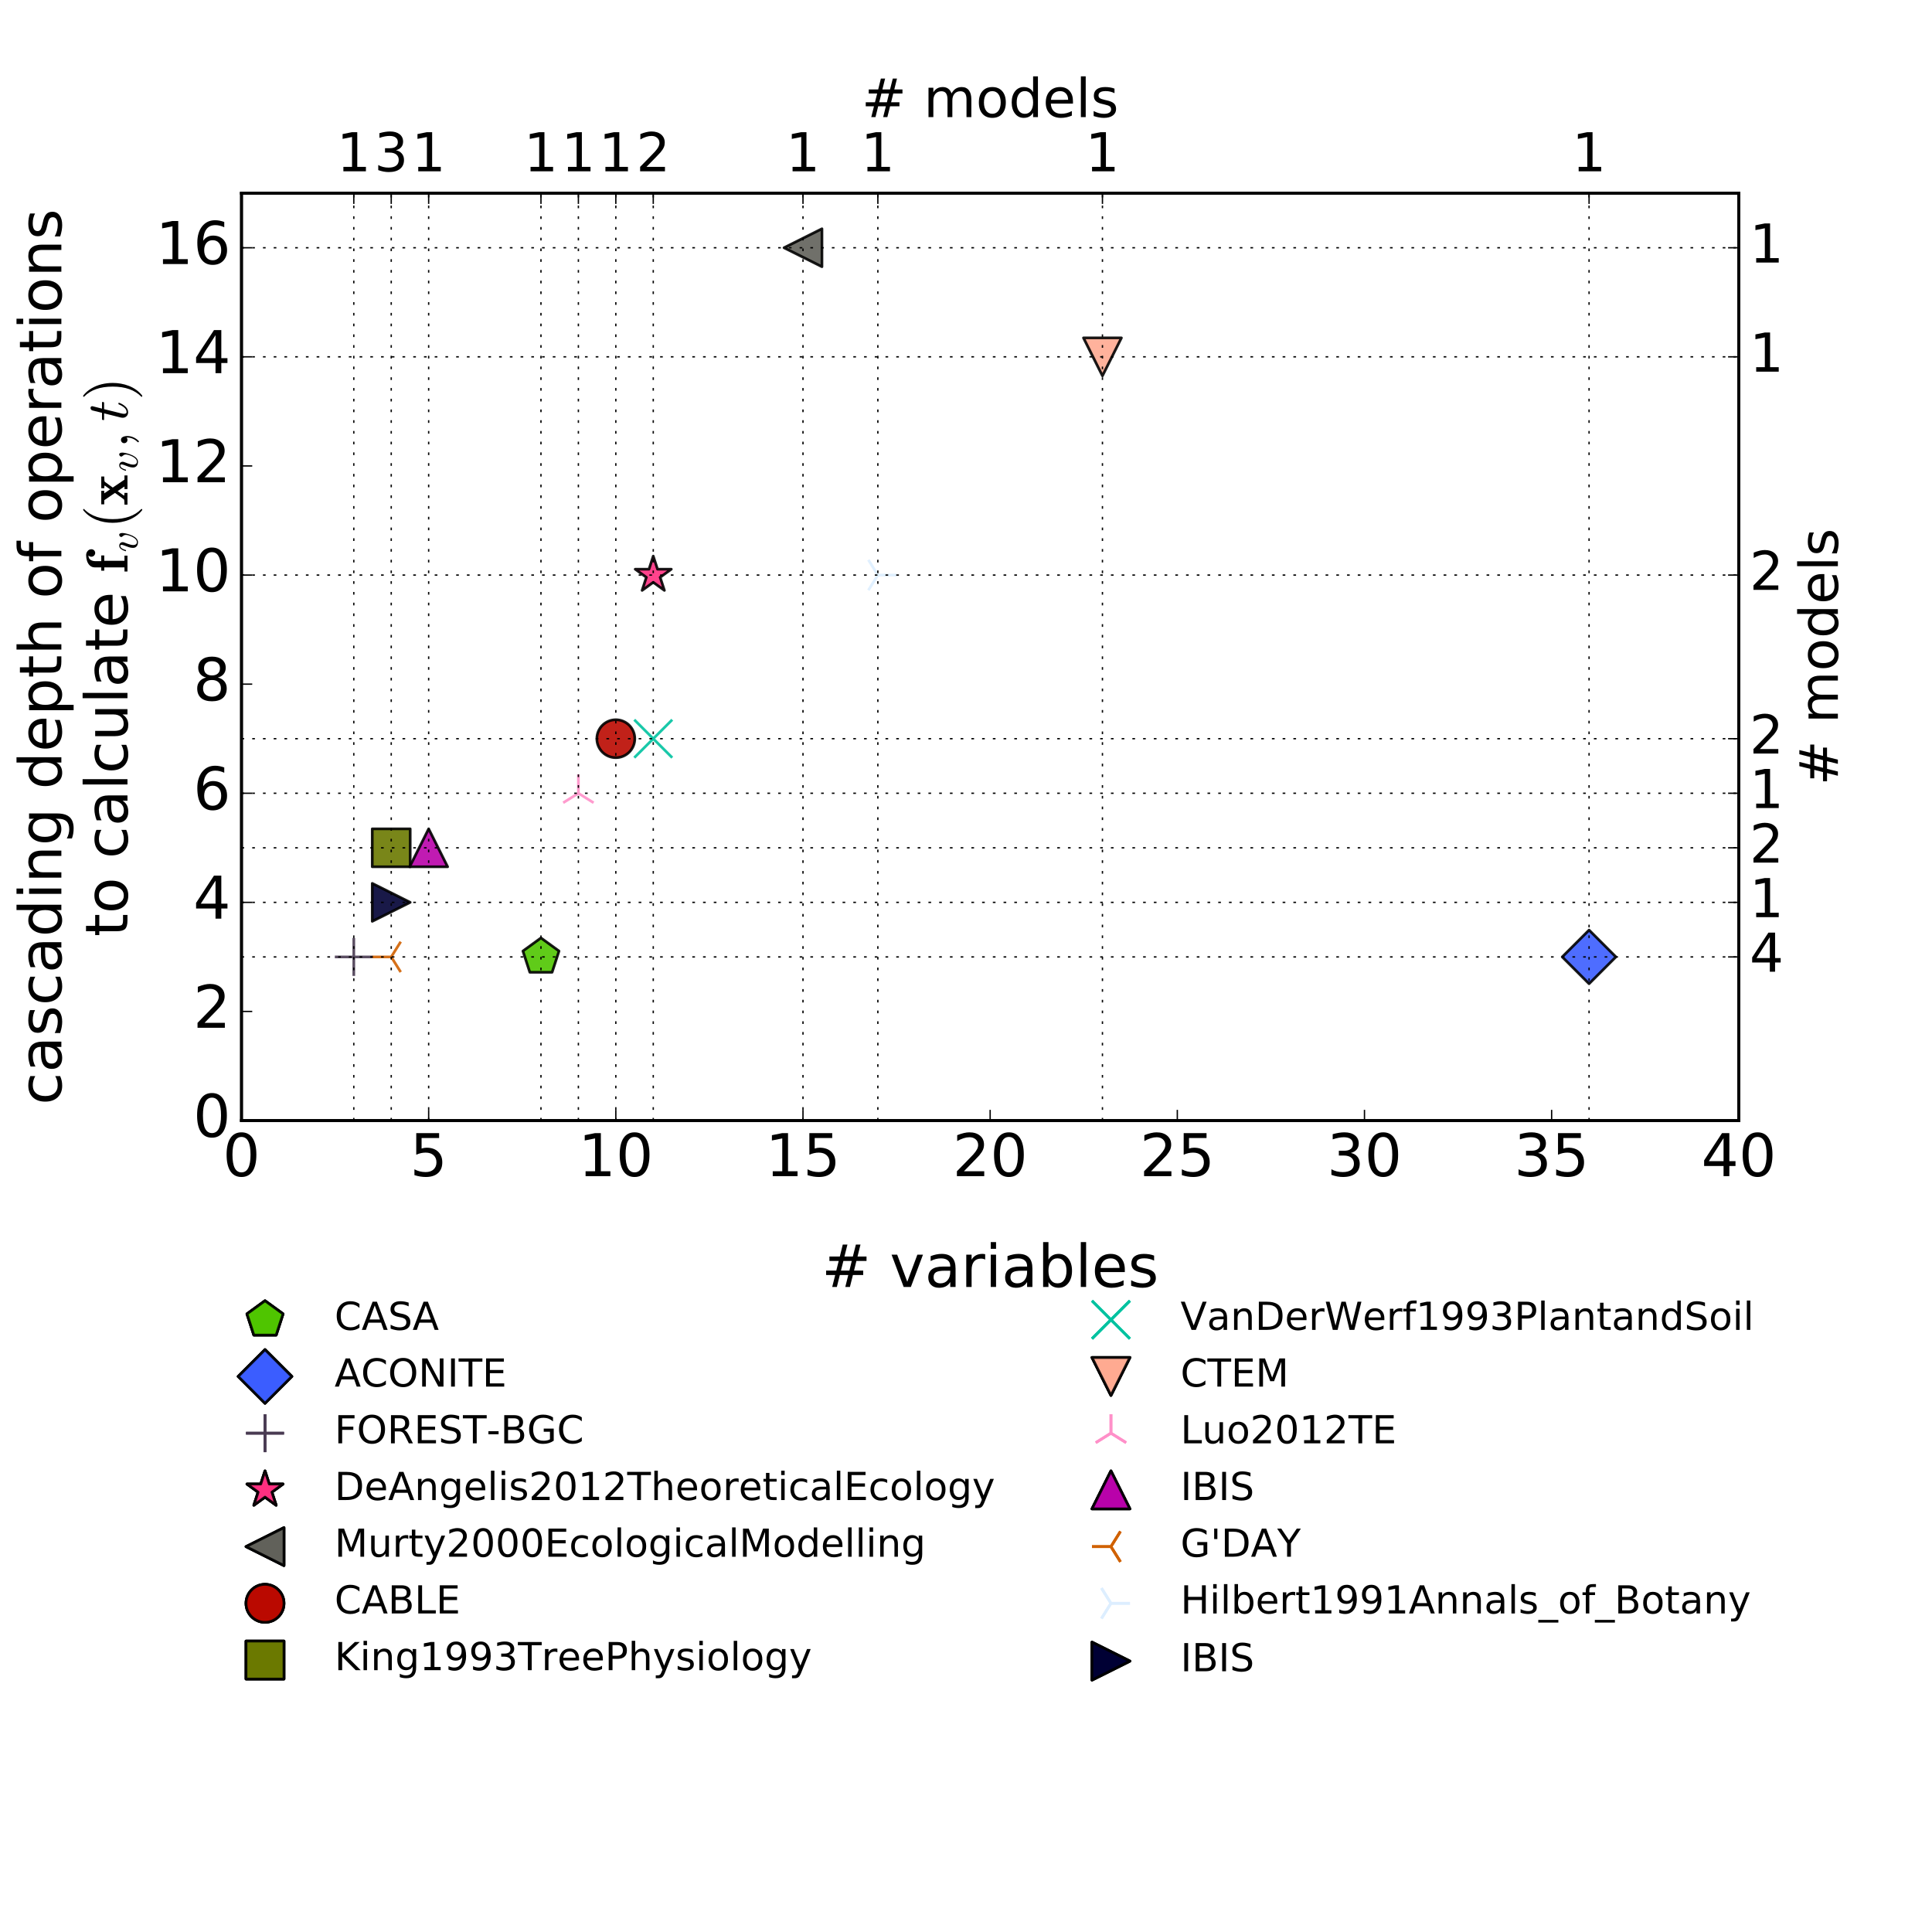 <?xml version="1.0" encoding="utf-8" standalone="no"?>
<!DOCTYPE svg PUBLIC "-//W3C//DTD SVG 1.1//EN"
  "http://www.w3.org/Graphics/SVG/1.1/DTD/svg11.dtd">
<!-- Created with matplotlib (http://matplotlib.org/) -->
<svg height="720pt" version="1.1" viewBox="0 0 720 720" width="720pt" xmlns="http://www.w3.org/2000/svg" xmlns:xlink="http://www.w3.org/1999/xlink">
 <defs>
  <style type="text/css">
*{stroke-linecap:butt;stroke-linejoin:round;stroke-miterlimit:100000;}
  </style>
 </defs>
 <g id="figure_1">
  <g id="patch_1">
   <path d="M 0 720 
L 720 720 
L 720 0 
L 0 0 
z
" style="fill:#ffffff;"/>
  </g>
  <g id="axes_1">
   <g id="patch_2">
    <path d="M 90 417.6 
L 648 417.6 
L 648 72 
L 90 72 
z
" style="fill:#ffffff;"/>
   </g>
   <g id="PathCollection_1">
    <defs>
     <path d="M 0 -7.071 
L -6.725 -2.185 
L -4.156 5.721 
L 4.156 5.721 
L 6.725 -2.185 
z
" id="mcbfaa2150d" style="stroke:#000000;stroke-opacity:0.9;"/>
    </defs>
    <g clip-path="url(#pdab0aac862)">
     <use style="fill:#4fc601;fill-opacity:0.9;stroke:#000000;stroke-opacity:0.9;" x="201.6" xlink:href="#mcbfaa2150d" y="356.612"/>
    </g>
   </g>
   <g id="PathCollection_2">
    <defs>
     <path d="M -0 10 
L 10 0 
L 0 -10 
L -10 -0 
z
" id="m442147d503" style="stroke:#000000;stroke-opacity:0.9;"/>
    </defs>
    <g clip-path="url(#pdab0aac862)">
     <use style="fill:#3b5dff;fill-opacity:0.9;stroke:#000000;stroke-opacity:0.9;" x="592.2" xlink:href="#m442147d503" y="356.612"/>
    </g>
   </g>
   <g id="PathCollection_3">
    <defs>
     <path d="M -7.071 0 
L 7.071 0 
M 0 7.071 
L 0 -7.071 
" id="mc0f14f19a9" style="stroke:#4a3b53;stroke-opacity:0.9;"/>
    </defs>
    <g clip-path="url(#pdab0aac862)">
     <use style="fill:#4a3b53;fill-opacity:0.9;stroke:#4a3b53;stroke-opacity:0.9;" x="131.85" xlink:href="#mc0f14f19a9" y="356.612"/>
    </g>
   </g>
   <g id="PathCollection_4">
    <defs>
     <path d="M 0 -7.071 
L -1.588 -2.185 
L -6.725 -2.185 
L -2.569 0.835 
L -4.156 5.721 
L -0 2.701 
L 4.156 5.721 
L 2.569 0.835 
L 6.725 -2.185 
L 1.588 -2.185 
z
" id="m7390018914" style="stroke:#000000;stroke-opacity:0.9;"/>
    </defs>
    <g clip-path="url(#pdab0aac862)">
     <use style="fill:#ff2f80;fill-opacity:0.9;stroke:#000000;stroke-opacity:0.9;" x="243.45" xlink:href="#m7390018914" y="214.306"/>
    </g>
   </g>
   <g id="PathCollection_5">
    <defs>
     <path d="M -7.071 -0 
L 7.071 7.071 
L 7.071 -7.071 
z
" id="md17e7fa86c" style="stroke:#000000;stroke-opacity:0.9;"/>
    </defs>
    <g clip-path="url(#pdab0aac862)">
     <use style="fill:#61615a;fill-opacity:0.9;stroke:#000000;stroke-opacity:0.9;" x="299.25" xlink:href="#md17e7fa86c" y="92.329"/>
    </g>
   </g>
   <g id="PathCollection_6">
    <defs>
     <path d="M 0 7.071 
C 1.875 7.071 3.674 6.326 5 5 
C 6.326 3.674 7.071 1.875 7.071 0 
C 7.071 -1.875 6.326 -3.674 5 -5 
C 3.674 -6.326 1.875 -7.071 0 -7.071 
C -1.875 -7.071 -3.674 -6.326 -5 -5 
C -6.326 -3.674 -7.071 -1.875 -7.071 0 
C -7.071 1.875 -6.326 3.674 -5 5 
C -3.674 6.326 -1.875 7.071 0 7.071 
z
" id="m4a2fc29741" style="stroke:#000000;stroke-opacity:0.9;"/>
    </defs>
    <g clip-path="url(#pdab0aac862)">
     <use style="fill:#ba0900;fill-opacity:0.9;stroke:#000000;stroke-opacity:0.9;" x="229.5" xlink:href="#m4a2fc29741" y="275.294"/>
    </g>
   </g>
   <g id="PathCollection_7">
    <defs>
     <path d="M -7.071 7.071 
L 7.071 7.071 
L 7.071 -7.071 
L -7.071 -7.071 
z
" id="mac49ad3c73" style="stroke:#000000;stroke-opacity:0.9;"/>
    </defs>
    <g clip-path="url(#pdab0aac862)">
     <use style="fill:#6b7900;fill-opacity:0.9;stroke:#000000;stroke-opacity:0.9;" x="145.8" xlink:href="#mac49ad3c73" y="315.953"/>
    </g>
   </g>
   <g id="PathCollection_8">
    <defs>
     <path d="M -7.071 7.071 
L 7.071 -7.071 
M -7.071 -7.071 
L 7.071 7.071 
" id="m8b5f400909" style="stroke:#00c2a0;stroke-opacity:0.9;"/>
    </defs>
    <g clip-path="url(#pdab0aac862)">
     <use style="fill:#00c2a0;fill-opacity:0.9;stroke:#00c2a0;stroke-opacity:0.9;" x="243.45" xlink:href="#m8b5f400909" y="275.294"/>
    </g>
   </g>
   <g id="PathCollection_9">
    <defs>
     <path d="M -0 7.071 
L 7.071 -7.071 
L -7.071 -7.071 
z
" id="mdb79a79b46" style="stroke:#000000;stroke-opacity:0.9;"/>
    </defs>
    <g clip-path="url(#pdab0aac862)">
     <use style="fill:#ffaa92;fill-opacity:0.9;stroke:#000000;stroke-opacity:0.9;" x="410.85" xlink:href="#mdb79a79b46" y="132.988"/>
    </g>
   </g>
   <g id="PathCollection_10">
    <defs>
     <path d="M 0 0 
L 0 -7.071 
M 0 0 
L -5.657 3.536 
M 0 0 
L 5.657 3.536 
" id="m27fbe7cbae" style="stroke:#ff90c9;stroke-opacity:0.9;"/>
    </defs>
    <g clip-path="url(#pdab0aac862)">
     <use style="fill:#ff90c9;fill-opacity:0.9;stroke:#ff90c9;stroke-opacity:0.9;" x="215.55" xlink:href="#m27fbe7cbae" y="295.624"/>
    </g>
   </g>
   <g id="PathCollection_11">
    <defs>
     <path d="M 0 -7.071 
L -7.071 7.071 
L 7.071 7.071 
z
" id="m48dd3dd436" style="stroke:#000000;stroke-opacity:0.9;"/>
    </defs>
    <g clip-path="url(#pdab0aac862)">
     <use style="fill:#b903aa;fill-opacity:0.9;stroke:#000000;stroke-opacity:0.9;" x="159.75" xlink:href="#m48dd3dd436" y="315.953"/>
    </g>
   </g>
   <g id="PathCollection_12">
    <defs>
     <path d="M 0 0 
L -7.071 -0 
M 0 0 
L 3.536 5.657 
M 0 0 
L 3.536 -5.657 
" id="m79edb5c9b0" style="stroke:#d16100;stroke-opacity:0.9;"/>
    </defs>
    <g clip-path="url(#pdab0aac862)">
     <use style="fill:#d16100;fill-opacity:0.9;stroke:#d16100;stroke-opacity:0.9;" x="145.8" xlink:href="#m79edb5c9b0" y="356.612"/>
    </g>
   </g>
   <g id="PathCollection_13">
    <defs>
     <path d="M 0 0 
L 7.071 0 
M 0 0 
L -3.536 -5.657 
M 0 0 
L -3.536 5.657 
" id="m87bc5e74ca" style="stroke:#ddefff;stroke-opacity:0.9;"/>
    </defs>
    <g clip-path="url(#pdab0aac862)">
     <use style="fill:#ddefff;fill-opacity:0.9;stroke:#ddefff;stroke-opacity:0.9;" x="327.15" xlink:href="#m87bc5e74ca" y="214.306"/>
    </g>
   </g>
   <g id="PathCollection_14">
    <defs>
     <path d="M 7.071 0 
L -7.071 -7.071 
L -7.071 7.071 
z
" id="ma11b953244" style="stroke:#000000;stroke-opacity:0.9;"/>
    </defs>
    <g clip-path="url(#pdab0aac862)">
     <use style="fill:#000035;fill-opacity:0.9;stroke:#000000;stroke-opacity:0.9;" x="145.8" xlink:href="#ma11b953244" y="336.282"/>
    </g>
   </g>
   <g id="patch_3">
    <path d="M 90 417.6 
L 90 72 
" style="fill:none;stroke:#000000;stroke-linecap:square;stroke-linejoin:miter;"/>
   </g>
   <g id="patch_4">
    <path d="M 648 417.6 
L 648 72 
" style="fill:none;stroke:#000000;stroke-linecap:square;stroke-linejoin:miter;"/>
   </g>
   <g id="patch_5">
    <path d="M 90 72 
L 648 72 
" style="fill:none;stroke:#000000;stroke-linecap:square;stroke-linejoin:miter;"/>
   </g>
   <g id="patch_6">
    <path d="M 90 417.6 
L 648 417.6 
" style="fill:none;stroke:#000000;stroke-linecap:square;stroke-linejoin:miter;"/>
   </g>
   <g id="matplotlib.axis_1">
    <g id="xtick_1">
     <g id="line2d_1">
      <defs>
       <path d="M 0 0 
L 0 -4 
" id="m4a9e524f68" style="stroke:#000000;stroke-width:0.5;"/>
      </defs>
      <g>
       <use style="stroke:#000000;stroke-width:0.5;" x="90.0" xlink:href="#m4a9e524f68" y="417.6"/>
      </g>
     </g>
     <g id="text_1">
      <!-- 0 -->
      <defs>
       <path d="M 31.781 66.406 
Q 24.172 66.406 20.328 58.906 
Q 16.5 51.422 16.5 36.375 
Q 16.5 21.391 20.328 13.891 
Q 24.172 6.391 31.781 6.391 
Q 39.453 6.391 43.281 13.891 
Q 47.125 21.391 47.125 36.375 
Q 47.125 51.422 43.281 58.906 
Q 39.453 66.406 31.781 66.406 
M 31.781 74.219 
Q 44.047 74.219 50.516 64.516 
Q 56.984 54.828 56.984 36.375 
Q 56.984 17.969 50.516 8.266 
Q 44.047 -1.422 31.781 -1.422 
Q 19.531 -1.422 13.062 8.266 
Q 6.594 17.969 6.594 36.375 
Q 6.594 54.828 13.062 64.516 
Q 19.531 74.219 31.781 74.219 
" id="BitstreamVeraSans-Roman-30"/>
      </defs>
      <g transform="translate(83.001 438.317)scale(0.22 -0.22)">
       <use xlink:href="#BitstreamVeraSans-Roman-30"/>
      </g>
     </g>
    </g>
    <g id="xtick_2">
     <g id="line2d_2">
      <g>
       <use style="stroke:#000000;stroke-width:0.5;" x="159.75" xlink:href="#m4a9e524f68" y="417.6"/>
      </g>
     </g>
     <g id="text_2">
      <!-- 5 -->
      <defs>
       <path d="M 10.797 72.906 
L 49.516 72.906 
L 49.516 64.594 
L 19.828 64.594 
L 19.828 46.734 
Q 21.969 47.469 24.109 47.828 
Q 26.266 48.188 28.422 48.188 
Q 40.625 48.188 47.75 41.5 
Q 54.891 34.812 54.891 23.391 
Q 54.891 11.625 47.562 5.094 
Q 40.234 -1.422 26.906 -1.422 
Q 22.312 -1.422 17.547 -0.641 
Q 12.797 0.141 7.719 1.703 
L 7.719 11.625 
Q 12.109 9.234 16.797 8.062 
Q 21.484 6.891 26.703 6.891 
Q 35.156 6.891 40.078 11.328 
Q 45.016 15.766 45.016 23.391 
Q 45.016 31 40.078 35.438 
Q 35.156 39.891 26.703 39.891 
Q 22.75 39.891 18.812 39.016 
Q 14.891 38.141 10.797 36.281 
z
" id="BitstreamVeraSans-Roman-35"/>
      </defs>
      <g transform="translate(152.751 438.317)scale(0.22 -0.22)">
       <use xlink:href="#BitstreamVeraSans-Roman-35"/>
      </g>
     </g>
    </g>
    <g id="xtick_3">
     <g id="line2d_3">
      <g>
       <use style="stroke:#000000;stroke-width:0.5;" x="229.5" xlink:href="#m4a9e524f68" y="417.6"/>
      </g>
     </g>
     <g id="text_3">
      <!-- 10 -->
      <defs>
       <path d="M 12.406 8.297 
L 28.516 8.297 
L 28.516 63.922 
L 10.984 60.406 
L 10.984 69.391 
L 28.422 72.906 
L 38.281 72.906 
L 38.281 8.297 
L 54.391 8.297 
L 54.391 0 
L 12.406 0 
z
" id="BitstreamVeraSans-Roman-31"/>
      </defs>
      <g transform="translate(215.502 438.317)scale(0.22 -0.22)">
       <use xlink:href="#BitstreamVeraSans-Roman-31"/>
       <use x="63.623" xlink:href="#BitstreamVeraSans-Roman-30"/>
      </g>
     </g>
    </g>
    <g id="xtick_4">
     <g id="line2d_4">
      <g>
       <use style="stroke:#000000;stroke-width:0.5;" x="299.25" xlink:href="#m4a9e524f68" y="417.6"/>
      </g>
     </g>
     <g id="text_4">
      <!-- 15 -->
      <g transform="translate(285.252 438.317)scale(0.22 -0.22)">
       <use xlink:href="#BitstreamVeraSans-Roman-31"/>
       <use x="63.623" xlink:href="#BitstreamVeraSans-Roman-35"/>
      </g>
     </g>
    </g>
    <g id="xtick_5">
     <g id="line2d_5">
      <g>
       <use style="stroke:#000000;stroke-width:0.5;" x="369.0" xlink:href="#m4a9e524f68" y="417.6"/>
      </g>
     </g>
     <g id="text_5">
      <!-- 20 -->
      <defs>
       <path d="M 19.188 8.297 
L 53.609 8.297 
L 53.609 0 
L 7.328 0 
L 7.328 8.297 
Q 12.938 14.109 22.625 23.891 
Q 32.328 33.688 34.812 36.531 
Q 39.547 41.844 41.422 45.531 
Q 43.312 49.219 43.312 52.781 
Q 43.312 58.594 39.234 62.25 
Q 35.156 65.922 28.609 65.922 
Q 23.969 65.922 18.812 64.312 
Q 13.672 62.703 7.812 59.422 
L 7.812 69.391 
Q 13.766 71.781 18.938 73 
Q 24.125 74.219 28.422 74.219 
Q 39.75 74.219 46.484 68.547 
Q 53.219 62.891 53.219 53.422 
Q 53.219 48.922 51.531 44.891 
Q 49.859 40.875 45.406 35.406 
Q 44.188 33.984 37.641 27.219 
Q 31.109 20.453 19.188 8.297 
" id="BitstreamVeraSans-Roman-32"/>
      </defs>
      <g transform="translate(355.002 438.317)scale(0.22 -0.22)">
       <use xlink:href="#BitstreamVeraSans-Roman-32"/>
       <use x="63.623" xlink:href="#BitstreamVeraSans-Roman-30"/>
      </g>
     </g>
    </g>
    <g id="xtick_6">
     <g id="line2d_6">
      <g>
       <use style="stroke:#000000;stroke-width:0.5;" x="438.75" xlink:href="#m4a9e524f68" y="417.6"/>
      </g>
     </g>
     <g id="text_6">
      <!-- 25 -->
      <g transform="translate(424.752 438.317)scale(0.22 -0.22)">
       <use xlink:href="#BitstreamVeraSans-Roman-32"/>
       <use x="63.623" xlink:href="#BitstreamVeraSans-Roman-35"/>
      </g>
     </g>
    </g>
    <g id="xtick_7">
     <g id="line2d_7">
      <g>
       <use style="stroke:#000000;stroke-width:0.5;" x="508.5" xlink:href="#m4a9e524f68" y="417.6"/>
      </g>
     </g>
     <g id="text_7">
      <!-- 30 -->
      <defs>
       <path d="M 40.578 39.312 
Q 47.656 37.797 51.625 33 
Q 55.609 28.219 55.609 21.188 
Q 55.609 10.406 48.188 4.484 
Q 40.766 -1.422 27.094 -1.422 
Q 22.516 -1.422 17.656 -0.516 
Q 12.797 0.391 7.625 2.203 
L 7.625 11.719 
Q 11.719 9.328 16.594 8.109 
Q 21.484 6.891 26.812 6.891 
Q 36.078 6.891 40.938 10.547 
Q 45.797 14.203 45.797 21.188 
Q 45.797 27.641 41.281 31.266 
Q 36.766 34.906 28.719 34.906 
L 20.219 34.906 
L 20.219 43.016 
L 29.109 43.016 
Q 36.375 43.016 40.234 45.922 
Q 44.094 48.828 44.094 54.297 
Q 44.094 59.906 40.109 62.906 
Q 36.141 65.922 28.719 65.922 
Q 24.656 65.922 20.016 65.031 
Q 15.375 64.156 9.812 62.312 
L 9.812 71.094 
Q 15.438 72.656 20.344 73.438 
Q 25.25 74.219 29.594 74.219 
Q 40.828 74.219 47.359 69.109 
Q 53.906 64.016 53.906 55.328 
Q 53.906 49.266 50.438 45.094 
Q 46.969 40.922 40.578 39.312 
" id="BitstreamVeraSans-Roman-33"/>
      </defs>
      <g transform="translate(494.502 438.317)scale(0.22 -0.22)">
       <use xlink:href="#BitstreamVeraSans-Roman-33"/>
       <use x="63.623" xlink:href="#BitstreamVeraSans-Roman-30"/>
      </g>
     </g>
    </g>
    <g id="xtick_8">
     <g id="line2d_8">
      <g>
       <use style="stroke:#000000;stroke-width:0.5;" x="578.25" xlink:href="#m4a9e524f68" y="417.6"/>
      </g>
     </g>
     <g id="text_8">
      <!-- 35 -->
      <g transform="translate(564.253 438.317)scale(0.22 -0.22)">
       <use xlink:href="#BitstreamVeraSans-Roman-33"/>
       <use x="63.623" xlink:href="#BitstreamVeraSans-Roman-35"/>
      </g>
     </g>
    </g>
    <g id="xtick_9">
     <g id="line2d_9">
      <g>
       <use style="stroke:#000000;stroke-width:0.5;" x="648.0" xlink:href="#m4a9e524f68" y="417.6"/>
      </g>
     </g>
     <g id="text_9">
      <!-- 40 -->
      <defs>
       <path d="M 37.797 64.312 
L 12.891 25.391 
L 37.797 25.391 
z
M 35.203 72.906 
L 47.609 72.906 
L 47.609 25.391 
L 58.016 25.391 
L 58.016 17.188 
L 47.609 17.188 
L 47.609 0 
L 37.797 0 
L 37.797 17.188 
L 4.891 17.188 
L 4.891 26.703 
z
" id="BitstreamVeraSans-Roman-34"/>
      </defs>
      <g transform="translate(634.003 438.317)scale(0.22 -0.22)">
       <use xlink:href="#BitstreamVeraSans-Roman-34"/>
       <use x="63.623" xlink:href="#BitstreamVeraSans-Roman-30"/>
      </g>
     </g>
    </g>
    <g id="text_10">
     <!-- # variables -->
     <defs>
      <path d="M 44.281 53.078 
L 44.281 44.578 
Q 40.484 46.531 36.375 47.5 
Q 32.281 48.484 27.875 48.484 
Q 21.188 48.484 17.844 46.438 
Q 14.5 44.391 14.5 40.281 
Q 14.5 37.156 16.891 35.375 
Q 19.281 33.594 26.516 31.984 
L 29.594 31.297 
Q 39.156 29.25 43.188 25.516 
Q 47.219 21.781 47.219 15.094 
Q 47.219 7.469 41.188 3.016 
Q 35.156 -1.422 24.609 -1.422 
Q 20.219 -1.422 15.453 -0.562 
Q 10.688 0.297 5.422 2 
L 5.422 11.281 
Q 10.406 8.688 15.234 7.391 
Q 20.062 6.109 24.812 6.109 
Q 31.156 6.109 34.562 8.281 
Q 37.984 10.453 37.984 14.406 
Q 37.984 18.062 35.516 20.016 
Q 33.062 21.969 24.703 23.781 
L 21.578 24.516 
Q 13.234 26.266 9.516 29.906 
Q 5.812 33.547 5.812 39.891 
Q 5.812 47.609 11.281 51.797 
Q 16.75 56 26.812 56 
Q 31.781 56 36.172 55.266 
Q 40.578 54.547 44.281 53.078 
" id="BitstreamVeraSans-Roman-73"/>
      <path d="M 9.422 75.984 
L 18.406 75.984 
L 18.406 0 
L 9.422 0 
z
" id="BitstreamVeraSans-Roman-6c"/>
      <path d="M 2.984 54.688 
L 12.5 54.688 
L 29.594 8.797 
L 46.688 54.688 
L 56.203 54.688 
L 35.688 0 
L 23.484 0 
z
" id="BitstreamVeraSans-Roman-76"/>
      <path id="BitstreamVeraSans-Roman-20"/>
      <path d="M 56.203 29.594 
L 56.203 25.203 
L 14.891 25.203 
Q 15.484 15.922 20.484 11.062 
Q 25.484 6.203 34.422 6.203 
Q 39.594 6.203 44.453 7.469 
Q 49.312 8.734 54.109 11.281 
L 54.109 2.781 
Q 49.266 0.734 44.188 -0.344 
Q 39.109 -1.422 33.891 -1.422 
Q 20.797 -1.422 13.156 6.188 
Q 5.516 13.812 5.516 26.812 
Q 5.516 40.234 12.766 48.109 
Q 20.016 56 32.328 56 
Q 43.359 56 49.781 48.891 
Q 56.203 41.797 56.203 29.594 
M 47.219 32.234 
Q 47.125 39.594 43.094 43.984 
Q 39.062 48.391 32.422 48.391 
Q 24.906 48.391 20.391 44.141 
Q 15.875 39.891 15.188 32.172 
z
" id="BitstreamVeraSans-Roman-65"/>
      <path d="M 48.688 27.297 
Q 48.688 37.203 44.609 42.844 
Q 40.531 48.484 33.406 48.484 
Q 26.266 48.484 22.188 42.844 
Q 18.109 37.203 18.109 27.297 
Q 18.109 17.391 22.188 11.75 
Q 26.266 6.109 33.406 6.109 
Q 40.531 6.109 44.609 11.75 
Q 48.688 17.391 48.688 27.297 
M 18.109 46.391 
Q 20.953 51.266 25.266 53.625 
Q 29.594 56 35.594 56 
Q 45.562 56 51.781 48.094 
Q 58.016 40.188 58.016 27.297 
Q 58.016 14.406 51.781 6.484 
Q 45.562 -1.422 35.594 -1.422 
Q 29.594 -1.422 25.266 0.953 
Q 20.953 3.328 18.109 8.203 
L 18.109 0 
L 9.078 0 
L 9.078 75.984 
L 18.109 75.984 
z
" id="BitstreamVeraSans-Roman-62"/>
      <path d="M 51.125 44 
L 36.922 44 
L 32.812 27.688 
L 47.125 27.688 
z
M 43.797 71.781 
L 38.719 51.516 
L 52.984 51.516 
L 58.109 71.781 
L 65.922 71.781 
L 60.891 51.516 
L 76.125 51.516 
L 76.125 44 
L 58.984 44 
L 54.984 27.688 
L 70.516 27.688 
L 70.516 20.219 
L 53.078 20.219 
L 48 0 
L 40.188 0 
L 45.219 20.219 
L 30.906 20.219 
L 25.875 0 
L 18.016 0 
L 23.094 20.219 
L 7.719 20.219 
L 7.719 27.688 
L 24.906 27.688 
L 29 44 
L 13.281 44 
L 13.281 51.516 
L 30.906 51.516 
L 35.891 71.781 
z
" id="BitstreamVeraSans-Roman-23"/>
      <path d="M 9.422 54.688 
L 18.406 54.688 
L 18.406 0 
L 9.422 0 
z
M 9.422 75.984 
L 18.406 75.984 
L 18.406 64.594 
L 9.422 64.594 
z
" id="BitstreamVeraSans-Roman-69"/>
      <path d="M 34.281 27.484 
Q 23.391 27.484 19.188 25 
Q 14.984 22.516 14.984 16.5 
Q 14.984 11.719 18.141 8.906 
Q 21.297 6.109 26.703 6.109 
Q 34.188 6.109 38.703 11.406 
Q 43.219 16.703 43.219 25.484 
L 43.219 27.484 
z
M 52.203 31.203 
L 52.203 0 
L 43.219 0 
L 43.219 8.297 
Q 40.141 3.328 35.547 0.953 
Q 30.953 -1.422 24.312 -1.422 
Q 15.922 -1.422 10.953 3.297 
Q 6 8.016 6 15.922 
Q 6 25.141 12.172 29.828 
Q 18.359 34.516 30.609 34.516 
L 43.219 34.516 
L 43.219 35.406 
Q 43.219 41.609 39.141 45 
Q 35.062 48.391 27.688 48.391 
Q 23 48.391 18.547 47.266 
Q 14.109 46.141 10.016 43.891 
L 10.016 52.203 
Q 14.938 54.109 19.578 55.047 
Q 24.219 56 28.609 56 
Q 40.484 56 46.344 49.844 
Q 52.203 43.703 52.203 31.203 
" id="BitstreamVeraSans-Roman-61"/>
      <path d="M 41.109 46.297 
Q 39.594 47.172 37.812 47.578 
Q 36.031 48 33.891 48 
Q 26.266 48 22.188 43.047 
Q 18.109 38.094 18.109 28.812 
L 18.109 0 
L 9.078 0 
L 9.078 54.688 
L 18.109 54.688 
L 18.109 46.188 
Q 20.953 51.172 25.484 53.578 
Q 30.031 56 36.531 56 
Q 37.453 56 38.578 55.875 
Q 39.703 55.766 41.062 55.516 
z
" id="BitstreamVeraSans-Roman-72"/>
     </defs>
     <g transform="translate(306.178 479.608)scale(0.22 -0.22)">
      <use xlink:href="#BitstreamVeraSans-Roman-23"/>
      <use x="83.789" xlink:href="#BitstreamVeraSans-Roman-20"/>
      <use x="115.576" xlink:href="#BitstreamVeraSans-Roman-76"/>
      <use x="174.756" xlink:href="#BitstreamVeraSans-Roman-61"/>
      <use x="236.035" xlink:href="#BitstreamVeraSans-Roman-72"/>
      <use x="277.148" xlink:href="#BitstreamVeraSans-Roman-69"/>
      <use x="304.932" xlink:href="#BitstreamVeraSans-Roman-61"/>
      <use x="366.211" xlink:href="#BitstreamVeraSans-Roman-62"/>
      <use x="429.688" xlink:href="#BitstreamVeraSans-Roman-6c"/>
      <use x="457.471" xlink:href="#BitstreamVeraSans-Roman-65"/>
      <use x="518.994" xlink:href="#BitstreamVeraSans-Roman-73"/>
     </g>
    </g>
   </g>
   <g id="matplotlib.axis_2">
    <g id="ytick_1">
     <g id="line2d_10">
      <defs>
       <path d="M 0 0 
L 4 0 
" id="m6512f23db3" style="stroke:#000000;stroke-width:0.5;"/>
      </defs>
      <g>
       <use style="stroke:#000000;stroke-width:0.5;" x="90.0" xlink:href="#m6512f23db3" y="417.6"/>
      </g>
     </g>
     <g id="text_11">
      <!-- 0 -->
      <g transform="translate(72.002 423.671)scale(0.22 -0.22)">
       <use xlink:href="#BitstreamVeraSans-Roman-30"/>
      </g>
     </g>
    </g>
    <g id="ytick_2">
     <g id="line2d_11">
      <g>
       <use style="stroke:#000000;stroke-width:0.5;" x="90.0" xlink:href="#m6512f23db3" y="376.941"/>
      </g>
     </g>
     <g id="text_12">
      <!-- 2 -->
      <g transform="translate(72.002 383.012)scale(0.22 -0.22)">
       <use xlink:href="#BitstreamVeraSans-Roman-32"/>
      </g>
     </g>
    </g>
    <g id="ytick_3">
     <g id="line2d_12">
      <g>
       <use style="stroke:#000000;stroke-width:0.5;" x="90.0" xlink:href="#m6512f23db3" y="336.282"/>
      </g>
     </g>
     <g id="text_13">
      <!-- 4 -->
      <g transform="translate(72.002 342.353)scale(0.22 -0.22)">
       <use xlink:href="#BitstreamVeraSans-Roman-34"/>
      </g>
     </g>
    </g>
    <g id="ytick_4">
     <g id="line2d_13">
      <g>
       <use style="stroke:#000000;stroke-width:0.5;" x="90.0" xlink:href="#m6512f23db3" y="295.624"/>
      </g>
     </g>
     <g id="text_14">
      <!-- 6 -->
      <defs>
       <path d="M 33.016 40.375 
Q 26.375 40.375 22.484 35.828 
Q 18.609 31.297 18.609 23.391 
Q 18.609 15.531 22.484 10.953 
Q 26.375 6.391 33.016 6.391 
Q 39.656 6.391 43.531 10.953 
Q 47.406 15.531 47.406 23.391 
Q 47.406 31.297 43.531 35.828 
Q 39.656 40.375 33.016 40.375 
M 52.594 71.297 
L 52.594 62.312 
Q 48.875 64.062 45.094 64.984 
Q 41.312 65.922 37.594 65.922 
Q 27.828 65.922 22.672 59.328 
Q 17.531 52.734 16.797 39.406 
Q 19.672 43.656 24.016 45.922 
Q 28.375 48.188 33.594 48.188 
Q 44.578 48.188 50.953 41.516 
Q 57.328 34.859 57.328 23.391 
Q 57.328 12.156 50.688 5.359 
Q 44.047 -1.422 33.016 -1.422 
Q 20.359 -1.422 13.672 8.266 
Q 6.984 17.969 6.984 36.375 
Q 6.984 53.656 15.188 63.938 
Q 23.391 74.219 37.203 74.219 
Q 40.922 74.219 44.703 73.484 
Q 48.484 72.75 52.594 71.297 
" id="BitstreamVeraSans-Roman-36"/>
      </defs>
      <g transform="translate(72.002 301.694)scale(0.22 -0.22)">
       <use xlink:href="#BitstreamVeraSans-Roman-36"/>
      </g>
     </g>
    </g>
    <g id="ytick_5">
     <g id="line2d_14">
      <g>
       <use style="stroke:#000000;stroke-width:0.5;" x="90.0" xlink:href="#m6512f23db3" y="254.965"/>
      </g>
     </g>
     <g id="text_15">
      <!-- 8 -->
      <defs>
       <path d="M 31.781 34.625 
Q 24.75 34.625 20.719 30.859 
Q 16.703 27.094 16.703 20.516 
Q 16.703 13.922 20.719 10.156 
Q 24.75 6.391 31.781 6.391 
Q 38.812 6.391 42.859 10.172 
Q 46.922 13.969 46.922 20.516 
Q 46.922 27.094 42.891 30.859 
Q 38.875 34.625 31.781 34.625 
M 21.922 38.812 
Q 15.578 40.375 12.031 44.719 
Q 8.5 49.078 8.5 55.328 
Q 8.5 64.062 14.719 69.141 
Q 20.953 74.219 31.781 74.219 
Q 42.672 74.219 48.875 69.141 
Q 55.078 64.062 55.078 55.328 
Q 55.078 49.078 51.531 44.719 
Q 48 40.375 41.703 38.812 
Q 48.828 37.156 52.797 32.312 
Q 56.781 27.484 56.781 20.516 
Q 56.781 9.906 50.312 4.234 
Q 43.844 -1.422 31.781 -1.422 
Q 19.734 -1.422 13.25 4.234 
Q 6.781 9.906 6.781 20.516 
Q 6.781 27.484 10.781 32.312 
Q 14.797 37.156 21.922 38.812 
M 18.312 54.391 
Q 18.312 48.734 21.844 45.562 
Q 25.391 42.391 31.781 42.391 
Q 38.141 42.391 41.719 45.562 
Q 45.312 48.734 45.312 54.391 
Q 45.312 60.062 41.719 63.234 
Q 38.141 66.406 31.781 66.406 
Q 25.391 66.406 21.844 63.234 
Q 18.312 60.062 18.312 54.391 
" id="BitstreamVeraSans-Roman-38"/>
      </defs>
      <g transform="translate(72.002 261.035)scale(0.22 -0.22)">
       <use xlink:href="#BitstreamVeraSans-Roman-38"/>
      </g>
     </g>
    </g>
    <g id="ytick_6">
     <g id="line2d_15">
      <g>
       <use style="stroke:#000000;stroke-width:0.5;" x="90.0" xlink:href="#m6512f23db3" y="214.306"/>
      </g>
     </g>
     <g id="text_16">
      <!-- 10 -->
      <g transform="translate(58.005 220.377)scale(0.22 -0.22)">
       <use xlink:href="#BitstreamVeraSans-Roman-31"/>
       <use x="63.623" xlink:href="#BitstreamVeraSans-Roman-30"/>
      </g>
     </g>
    </g>
    <g id="ytick_7">
     <g id="line2d_16">
      <g>
       <use style="stroke:#000000;stroke-width:0.5;" x="90.0" xlink:href="#m6512f23db3" y="173.647"/>
      </g>
     </g>
     <g id="text_17">
      <!-- 12 -->
      <g transform="translate(58.005 179.718)scale(0.22 -0.22)">
       <use xlink:href="#BitstreamVeraSans-Roman-31"/>
       <use x="63.623" xlink:href="#BitstreamVeraSans-Roman-32"/>
      </g>
     </g>
    </g>
    <g id="ytick_8">
     <g id="line2d_17">
      <g>
       <use style="stroke:#000000;stroke-width:0.5;" x="90.0" xlink:href="#m6512f23db3" y="132.988"/>
      </g>
     </g>
     <g id="text_18">
      <!-- 14 -->
      <g transform="translate(58.005 139.059)scale(0.22 -0.22)">
       <use xlink:href="#BitstreamVeraSans-Roman-31"/>
       <use x="63.623" xlink:href="#BitstreamVeraSans-Roman-34"/>
      </g>
     </g>
    </g>
    <g id="ytick_9">
     <g id="line2d_18">
      <g>
       <use style="stroke:#000000;stroke-width:0.5;" x="90.0" xlink:href="#m6512f23db3" y="92.329"/>
      </g>
     </g>
     <g id="text_19">
      <!-- 16 -->
      <g transform="translate(58.005 98.4)scale(0.22 -0.22)">
       <use xlink:href="#BitstreamVeraSans-Roman-31"/>
       <use x="63.623" xlink:href="#BitstreamVeraSans-Roman-36"/>
      </g>
     </g>
    </g>
    <g id="text_20">
     <!-- cascading depth of operations -->
     <defs>
      <path d="M 18.312 70.219 
L 18.312 54.688 
L 36.812 54.688 
L 36.812 47.703 
L 18.312 47.703 
L 18.312 18.016 
Q 18.312 11.328 20.141 9.422 
Q 21.969 7.516 27.594 7.516 
L 36.812 7.516 
L 36.812 0 
L 27.594 0 
Q 17.188 0 13.234 3.875 
Q 9.281 7.766 9.281 18.016 
L 9.281 47.703 
L 2.688 47.703 
L 2.688 54.688 
L 9.281 54.688 
L 9.281 70.219 
z
" id="BitstreamVeraSans-Roman-74"/>
      <path d="M 18.109 8.203 
L 18.109 -20.797 
L 9.078 -20.797 
L 9.078 54.688 
L 18.109 54.688 
L 18.109 46.391 
Q 20.953 51.266 25.266 53.625 
Q 29.594 56 35.594 56 
Q 45.562 56 51.781 48.094 
Q 58.016 40.188 58.016 27.297 
Q 58.016 14.406 51.781 6.484 
Q 45.562 -1.422 35.594 -1.422 
Q 29.594 -1.422 25.266 0.953 
Q 20.953 3.328 18.109 8.203 
M 48.688 27.297 
Q 48.688 37.203 44.609 42.844 
Q 40.531 48.484 33.406 48.484 
Q 26.266 48.484 22.188 42.844 
Q 18.109 37.203 18.109 27.297 
Q 18.109 17.391 22.188 11.75 
Q 26.266 6.109 33.406 6.109 
Q 40.531 6.109 44.609 11.75 
Q 48.688 17.391 48.688 27.297 
" id="BitstreamVeraSans-Roman-70"/>
      <path d="M 30.609 48.391 
Q 23.391 48.391 19.188 42.75 
Q 14.984 37.109 14.984 27.297 
Q 14.984 17.484 19.156 11.844 
Q 23.344 6.203 30.609 6.203 
Q 37.797 6.203 41.984 11.859 
Q 46.188 17.531 46.188 27.297 
Q 46.188 37.016 41.984 42.703 
Q 37.797 48.391 30.609 48.391 
M 30.609 56 
Q 42.328 56 49.016 48.375 
Q 55.719 40.766 55.719 27.297 
Q 55.719 13.875 49.016 6.219 
Q 42.328 -1.422 30.609 -1.422 
Q 18.844 -1.422 12.172 6.219 
Q 5.516 13.875 5.516 27.297 
Q 5.516 40.766 12.172 48.375 
Q 18.844 56 30.609 56 
" id="BitstreamVeraSans-Roman-6f"/>
      <path d="M 37.109 75.984 
L 37.109 68.5 
L 28.516 68.5 
Q 23.688 68.5 21.797 66.547 
Q 19.922 64.594 19.922 59.516 
L 19.922 54.688 
L 34.719 54.688 
L 34.719 47.703 
L 19.922 47.703 
L 19.922 0 
L 10.891 0 
L 10.891 47.703 
L 2.297 47.703 
L 2.297 54.688 
L 10.891 54.688 
L 10.891 58.5 
Q 10.891 67.625 15.141 71.797 
Q 19.391 75.984 28.609 75.984 
z
" id="BitstreamVeraSans-Roman-66"/>
      <path d="M 48.781 52.594 
L 48.781 44.188 
Q 44.969 46.297 41.141 47.344 
Q 37.312 48.391 33.406 48.391 
Q 24.656 48.391 19.812 42.844 
Q 14.984 37.312 14.984 27.297 
Q 14.984 17.281 19.812 11.734 
Q 24.656 6.203 33.406 6.203 
Q 37.312 6.203 41.141 7.25 
Q 44.969 8.297 48.781 10.406 
L 48.781 2.094 
Q 45.016 0.344 40.984 -0.531 
Q 36.969 -1.422 32.422 -1.422 
Q 20.062 -1.422 12.781 6.344 
Q 5.516 14.109 5.516 27.297 
Q 5.516 40.672 12.859 48.328 
Q 20.219 56 33.016 56 
Q 37.156 56 41.109 55.141 
Q 45.062 54.297 48.781 52.594 
" id="BitstreamVeraSans-Roman-63"/>
      <path d="M 45.406 27.984 
Q 45.406 37.75 41.375 43.109 
Q 37.359 48.484 30.078 48.484 
Q 22.859 48.484 18.828 43.109 
Q 14.797 37.75 14.797 27.984 
Q 14.797 18.266 18.828 12.891 
Q 22.859 7.516 30.078 7.516 
Q 37.359 7.516 41.375 12.891 
Q 45.406 18.266 45.406 27.984 
M 54.391 6.781 
Q 54.391 -7.172 48.188 -13.984 
Q 42 -20.797 29.203 -20.797 
Q 24.469 -20.797 20.266 -20.094 
Q 16.062 -19.391 12.109 -17.922 
L 12.109 -9.188 
Q 16.062 -11.328 19.922 -12.344 
Q 23.781 -13.375 27.781 -13.375 
Q 36.625 -13.375 41.016 -8.766 
Q 45.406 -4.156 45.406 5.172 
L 45.406 9.625 
Q 42.625 4.781 38.281 2.391 
Q 33.938 0 27.875 0 
Q 17.828 0 11.672 7.656 
Q 5.516 15.328 5.516 27.984 
Q 5.516 40.672 11.672 48.328 
Q 17.828 56 27.875 56 
Q 33.938 56 38.281 53.609 
Q 42.625 51.219 45.406 46.391 
L 45.406 54.688 
L 54.391 54.688 
z
" id="BitstreamVeraSans-Roman-67"/>
      <path d="M 54.891 33.016 
L 54.891 0 
L 45.906 0 
L 45.906 32.719 
Q 45.906 40.484 42.875 44.328 
Q 39.844 48.188 33.797 48.188 
Q 26.516 48.188 22.312 43.547 
Q 18.109 38.922 18.109 30.906 
L 18.109 0 
L 9.078 0 
L 9.078 54.688 
L 18.109 54.688 
L 18.109 46.188 
Q 21.344 51.125 25.703 53.562 
Q 30.078 56 35.797 56 
Q 45.219 56 50.047 50.172 
Q 54.891 44.344 54.891 33.016 
" id="BitstreamVeraSans-Roman-6e"/>
      <path d="M 45.406 46.391 
L 45.406 75.984 
L 54.391 75.984 
L 54.391 0 
L 45.406 0 
L 45.406 8.203 
Q 42.578 3.328 38.25 0.953 
Q 33.938 -1.422 27.875 -1.422 
Q 17.969 -1.422 11.734 6.484 
Q 5.516 14.406 5.516 27.297 
Q 5.516 40.188 11.734 48.094 
Q 17.969 56 27.875 56 
Q 33.938 56 38.25 53.625 
Q 42.578 51.266 45.406 46.391 
M 14.797 27.297 
Q 14.797 17.391 18.875 11.75 
Q 22.953 6.109 30.078 6.109 
Q 37.203 6.109 41.297 11.75 
Q 45.406 17.391 45.406 27.297 
Q 45.406 37.203 41.297 42.844 
Q 37.203 48.484 30.078 48.484 
Q 22.953 48.484 18.875 42.844 
Q 14.797 37.203 14.797 27.297 
" id="BitstreamVeraSans-Roman-64"/>
      <path d="M 54.891 33.016 
L 54.891 0 
L 45.906 0 
L 45.906 32.719 
Q 45.906 40.484 42.875 44.328 
Q 39.844 48.188 33.797 48.188 
Q 26.516 48.188 22.312 43.547 
Q 18.109 38.922 18.109 30.906 
L 18.109 0 
L 9.078 0 
L 9.078 75.984 
L 18.109 75.984 
L 18.109 46.188 
Q 21.344 51.125 25.703 53.562 
Q 30.078 56 35.797 56 
Q 45.219 56 50.047 50.172 
Q 54.891 44.344 54.891 33.016 
" id="BitstreamVeraSans-Roman-68"/>
     </defs>
     <g transform="translate(22.866 411.758)rotate(-90.0)scale(0.22 -0.22)">
      <use xlink:href="#BitstreamVeraSans-Roman-63"/>
      <use x="54.98" xlink:href="#BitstreamVeraSans-Roman-61"/>
      <use x="116.26" xlink:href="#BitstreamVeraSans-Roman-73"/>
      <use x="168.359" xlink:href="#BitstreamVeraSans-Roman-63"/>
      <use x="223.34" xlink:href="#BitstreamVeraSans-Roman-61"/>
      <use x="284.619" xlink:href="#BitstreamVeraSans-Roman-64"/>
      <use x="348.096" xlink:href="#BitstreamVeraSans-Roman-69"/>
      <use x="375.879" xlink:href="#BitstreamVeraSans-Roman-6e"/>
      <use x="439.258" xlink:href="#BitstreamVeraSans-Roman-67"/>
      <use x="502.734" xlink:href="#BitstreamVeraSans-Roman-20"/>
      <use x="534.521" xlink:href="#BitstreamVeraSans-Roman-64"/>
      <use x="597.998" xlink:href="#BitstreamVeraSans-Roman-65"/>
      <use x="659.521" xlink:href="#BitstreamVeraSans-Roman-70"/>
      <use x="722.998" xlink:href="#BitstreamVeraSans-Roman-74"/>
      <use x="762.207" xlink:href="#BitstreamVeraSans-Roman-68"/>
      <use x="825.586" xlink:href="#BitstreamVeraSans-Roman-20"/>
      <use x="857.373" xlink:href="#BitstreamVeraSans-Roman-6f"/>
      <use x="918.555" xlink:href="#BitstreamVeraSans-Roman-66"/>
      <use x="953.76" xlink:href="#BitstreamVeraSans-Roman-20"/>
      <use x="985.547" xlink:href="#BitstreamVeraSans-Roman-6f"/>
      <use x="1046.729" xlink:href="#BitstreamVeraSans-Roman-70"/>
      <use x="1110.205" xlink:href="#BitstreamVeraSans-Roman-65"/>
      <use x="1171.729" xlink:href="#BitstreamVeraSans-Roman-72"/>
      <use x="1212.842" xlink:href="#BitstreamVeraSans-Roman-61"/>
      <use x="1274.121" xlink:href="#BitstreamVeraSans-Roman-74"/>
      <use x="1313.33" xlink:href="#BitstreamVeraSans-Roman-69"/>
      <use x="1341.113" xlink:href="#BitstreamVeraSans-Roman-6f"/>
      <use x="1402.295" xlink:href="#BitstreamVeraSans-Roman-6e"/>
      <use x="1465.674" xlink:href="#BitstreamVeraSans-Roman-73"/>
     </g>
     <!-- to calculate $\mathbf{f}_v(\mathbf{x}_v,t)$ -->
     <defs>
      <path d="M 6.5 -25 
Q 5.609 -25 5.609 -24.125 
Q 5.609 -23.688 5.812 -23.484 
Q 22.906 -6.781 22.906 25 
Q 22.906 56.781 6 73.297 
Q 5.609 73.531 5.609 74.125 
Q 5.609 74.469 5.875 74.734 
Q 6.156 75 6.5 75 
L 7.422 75 
Q 7.719 75 7.906 74.812 
Q 15.094 69.141 19.875 61.031 
Q 24.656 52.938 26.875 43.75 
Q 29.109 34.578 29.109 25 
Q 29.109 17.922 27.906 11.062 
Q 26.703 4.203 24.094 -2.453 
Q 21.484 -9.125 17.484 -14.766 
Q 13.484 -20.406 7.906 -24.812 
Q 7.719 -25 7.422 -25 
z
" id="Cmr10-29"/>
      <path d="M 10.688 11.281 
Q 10.688 13.531 11.219 16.203 
Q 11.766 18.891 12.297 20.625 
Q 12.844 22.359 14.75 27.391 
Q 16.656 32.422 16.703 32.625 
Q 18.016 36.281 18.016 38.625 
Q 18.016 41.609 15.828 41.609 
Q 11.859 41.609 9.297 37.531 
Q 6.734 33.453 5.516 28.422 
Q 5.328 27.781 4.688 27.781 
L 3.516 27.781 
Q 2.688 27.781 2.688 28.719 
L 2.688 29 
Q 4.297 34.969 7.609 39.578 
Q 10.938 44.188 16.016 44.188 
Q 19.578 44.188 22.047 41.844 
Q 24.516 39.5 24.516 35.891 
Q 24.516 34.031 23.688 31.984 
Q 21.734 26.906 20.609 23.844 
Q 19.484 20.797 18.531 17.016 
Q 17.578 13.234 17.578 10.016 
Q 17.578 6.25 19.312 3.875 
Q 21.047 1.516 24.703 1.516 
Q 31.641 1.516 37.203 12.203 
Q 38.969 15.672 40.531 20.359 
Q 42.094 25.047 42.094 27.984 
Q 42.094 31 41.109 32.688 
Q 40.141 34.375 38.578 36.203 
Q 37.016 38.031 37.016 39.109 
Q 37.016 41.062 38.625 42.672 
Q 40.234 44.281 42.188 44.281 
Q 44.578 44.281 45.625 42.078 
Q 46.688 39.891 46.688 37.109 
Q 46.688 33.797 45.734 29.203 
Q 44.781 24.609 43.094 19.672 
Q 41.406 14.75 39.984 11.922 
Q 33.406 -1.125 24.609 -1.125 
Q 18.312 -1.125 14.5 2.016 
Q 10.688 5.172 10.688 11.281 
" id="Cmmi10-76"/>
      <path d="M 8.5 21.578 
L 8.5 54.688 
L 17.484 54.688 
L 17.484 21.922 
Q 17.484 14.156 20.5 10.266 
Q 23.531 6.391 29.594 6.391 
Q 36.859 6.391 41.078 11.031 
Q 45.312 15.672 45.312 23.688 
L 45.312 54.688 
L 54.297 54.688 
L 54.297 0 
L 45.312 0 
L 45.312 8.406 
Q 42.047 3.422 37.719 1 
Q 33.406 -1.422 27.688 -1.422 
Q 18.266 -1.422 13.375 4.438 
Q 8.5 10.297 8.5 21.578 
" id="BitstreamVeraSans-Roman-75"/>
      <path d="M 6.203 8.109 
Q 6.203 9.578 6.5 10.891 
L 13.719 39.594 
L 3.219 39.594 
Q 2.203 39.594 2.203 40.922 
Q 2.594 43.109 3.516 43.109 
L 14.594 43.109 
L 18.609 59.422 
Q 19 60.75 20.172 61.672 
Q 21.344 62.594 22.797 62.594 
Q 24.078 62.594 24.922 61.828 
Q 25.781 61.078 25.781 59.812 
Q 25.781 59.516 25.75 59.344 
Q 25.734 59.188 25.688 58.984 
L 21.688 43.109 
L 31.984 43.109 
Q 33.016 43.109 33.016 41.797 
Q 32.953 41.547 32.812 40.953 
Q 32.672 40.375 32.422 39.984 
Q 32.172 39.594 31.688 39.594 
L 20.797 39.594 
L 13.625 10.688 
Q 12.891 7.859 12.891 5.812 
Q 12.891 1.516 15.828 1.516 
Q 20.219 1.516 23.609 5.641 
Q 27 9.766 28.812 14.703 
Q 29.203 15.281 29.594 15.281 
L 30.812 15.281 
Q 31.203 15.281 31.438 15.016 
Q 31.688 14.75 31.688 14.406 
Q 31.688 14.203 31.594 14.109 
Q 29.391 8.062 25.188 3.469 
Q 21 -1.125 15.578 -1.125 
Q 11.625 -1.125 8.906 1.453 
Q 6.203 4.047 6.203 8.109 
" id="Cmmi10-74"/>
      <path d="M 2.484 0 
L 2.484 5.078 
L 9.422 5.078 
L 9.422 39.312 
L 3.812 39.312 
L 3.812 44.391 
L 9.422 44.391 
L 9.422 55.078 
Q 9.422 60.203 12.516 63.594 
Q 15.625 67 20.375 68.5 
Q 25.141 70.016 30.172 70.016 
Q 34.188 70.016 37.188 67.469 
Q 40.188 64.938 40.188 61.078 
Q 40.188 58.406 38.328 56.547 
Q 36.469 54.688 33.891 54.688 
Q 31.297 54.688 29.391 56.594 
Q 27.484 58.5 27.484 61.078 
Q 27.484 64.156 29.688 66.016 
L 29.203 66.016 
Q 24.703 66.016 22.359 62.719 
Q 20.016 59.422 20.016 54.781 
L 20.016 44.391 
L 29.688 44.391 
L 29.688 39.312 
L 20.609 39.312 
L 20.609 5.078 
L 29.297 5.078 
L 29.297 0 
z
" id="Cmb10-66"/>
      <path d="M 31 -24.812 
Q 25.438 -20.406 21.406 -14.719 
Q 17.391 -9.031 14.812 -2.578 
Q 12.25 3.859 10.984 10.891 
Q 9.719 17.922 9.719 25 
Q 9.719 32.172 10.984 39.203 
Q 12.25 46.234 14.859 52.734 
Q 17.484 59.234 21.531 64.891 
Q 25.594 70.562 31 74.812 
Q 31 75 31.5 75 
L 32.422 75 
Q 32.719 75 32.953 74.734 
Q 33.203 74.469 33.203 74.125 
Q 33.203 73.688 33.016 73.484 
Q 28.125 68.703 24.875 63.234 
Q 21.625 57.766 19.641 51.578 
Q 17.672 45.406 16.797 38.781 
Q 15.922 32.172 15.922 25 
Q 15.922 -6.781 32.906 -23.297 
Q 33.203 -23.578 33.203 -24.125 
Q 33.203 -24.359 32.938 -24.672 
Q 32.672 -25 32.422 -25 
L 31.5 -25 
Q 31 -25 31 -24.812 
" id="Cmr10-28"/>
      <path d="M 9.906 -18.016 
Q 9.906 -17.578 10.297 -17.188 
Q 13.922 -13.719 15.922 -9.172 
Q 17.922 -4.641 17.922 0.391 
L 17.922 1.609 
Q 16.312 0 13.922 0 
Q 11.625 0 10.016 1.609 
Q 8.406 3.219 8.406 5.516 
Q 8.406 7.859 10.016 9.422 
Q 11.625 10.984 13.922 10.984 
Q 17.484 10.984 19 7.688 
Q 20.516 4.391 20.516 0.391 
Q 20.516 -5.172 18.281 -10.172 
Q 16.062 -15.188 12.016 -19.188 
Q 11.625 -19.391 11.375 -19.391 
Q 10.891 -19.391 10.391 -18.938 
Q 9.906 -18.5 9.906 -18.016 
" id="Cmmi10-3b"/>
      <path d="M 1.703 0 
L 1.703 5.078 
Q 9.812 5.078 10.594 6 
L 21.578 21.094 
L 9.188 39.312 
L 2.203 39.312 
L 2.203 44.391 
L 25.094 44.391 
L 25.094 39.312 
L 20.797 39.312 
L 27.594 29.391 
L 34.078 38.484 
Q 34.078 38.922 32.375 39.109 
Q 30.672 39.312 29.5 39.312 
L 29.5 44.391 
L 49.312 44.391 
L 49.312 39.312 
Q 41.219 39.312 40.375 38.375 
L 30.609 24.906 
L 44 5.078 
L 51.125 5.078 
L 51.125 0 
L 28.078 0 
L 28.078 5.078 
L 32.422 5.078 
L 24.609 16.609 
L 16.891 5.906 
Q 16.891 5.562 18.641 5.312 
Q 20.406 5.078 21.578 5.078 
L 21.578 0 
z
" id="Cmb10-78"/>
     </defs>
     <g transform="translate(47.505 349.08)rotate(-90.0)scale(0.22 -0.22)">
      <use transform="translate(0.0 0.016)" xlink:href="#BitstreamVeraSans-Roman-74"/>
      <use transform="translate(39.209 0.016)" xlink:href="#BitstreamVeraSans-Roman-6f"/>
      <use transform="translate(100.391 0.016)" xlink:href="#BitstreamVeraSans-Roman-20"/>
      <use transform="translate(132.178 0.016)" xlink:href="#BitstreamVeraSans-Roman-63"/>
      <use transform="translate(187.158 0.016)" xlink:href="#BitstreamVeraSans-Roman-61"/>
      <use transform="translate(248.438 0.016)" xlink:href="#BitstreamVeraSans-Roman-6c"/>
      <use transform="translate(276.221 0.016)" xlink:href="#BitstreamVeraSans-Roman-63"/>
      <use transform="translate(331.201 0.016)" xlink:href="#BitstreamVeraSans-Roman-75"/>
      <use transform="translate(394.58 0.016)" xlink:href="#BitstreamVeraSans-Roman-6c"/>
      <use transform="translate(422.363 0.016)" xlink:href="#BitstreamVeraSans-Roman-61"/>
      <use transform="translate(483.643 0.016)" xlink:href="#BitstreamVeraSans-Roman-74"/>
      <use transform="translate(522.852 0.016)" xlink:href="#BitstreamVeraSans-Roman-65"/>
      <use transform="translate(584.375 0.016)" xlink:href="#BitstreamVeraSans-Roman-20"/>
      <use transform="translate(616.162 0.016)" xlink:href="#Cmb10-66"/>
      <use transform="translate(651.144 -16.991)scale(0.7)" xlink:href="#Cmmi10-76"/>
      <use transform="translate(691.393 0.016)" xlink:href="#Cmr10-28"/>
      <use transform="translate(730.212 0.016)" xlink:href="#Cmb10-78"/>
      <use transform="translate(787.361 -16.991)scale(0.7)" xlink:href="#Cmmi10-76"/>
      <use transform="translate(827.611 0.016)" xlink:href="#Cmmi10-3b"/>
      <use transform="translate(872.855 0.016)" xlink:href="#Cmmi10-74"/>
      <use transform="translate(908.939 0.016)" xlink:href="#Cmr10-29"/>
     </g>
    </g>
   </g>
   <g id="legend_1">
    <g id="PathCollection_15">
     <path d="M 98.759 484.759 
L 92.034 489.645 
L 94.603 497.55 
L 102.916 497.55 
L 105.484 489.645 
z
" style="fill:#4fc601;fill-opacity:0.9;stroke:#000000;stroke-opacity:0.9;"/>
     <path d="M 98.759 484.759 
L 92.034 489.645 
L 94.603 497.55 
L 102.916 497.55 
L 105.484 489.645 
z
" style="fill:#4fc601;fill-opacity:0.9;stroke:#000000;stroke-opacity:0.9;"/>
     <path d="M 98.759 484.759 
L 92.034 489.645 
L 94.603 497.55 
L 102.916 497.55 
L 105.484 489.645 
z
" style="fill:#4fc601;fill-opacity:0.9;stroke:#000000;stroke-opacity:0.9;"/>
    </g>
    <g id="text_21">
     <!-- CASA -->
     <defs>
      <path d="M 64.406 67.281 
L 64.406 56.891 
Q 59.422 61.531 53.781 63.812 
Q 48.141 66.109 41.797 66.109 
Q 29.297 66.109 22.656 58.469 
Q 16.016 50.828 16.016 36.375 
Q 16.016 21.969 22.656 14.328 
Q 29.297 6.688 41.797 6.688 
Q 48.141 6.688 53.781 8.984 
Q 59.422 11.281 64.406 15.922 
L 64.406 5.609 
Q 59.234 2.094 53.438 0.328 
Q 47.656 -1.422 41.219 -1.422 
Q 24.656 -1.422 15.125 8.703 
Q 5.609 18.844 5.609 36.375 
Q 5.609 53.953 15.125 64.078 
Q 24.656 74.219 41.219 74.219 
Q 47.75 74.219 53.531 72.484 
Q 59.328 70.75 64.406 67.281 
" id="BitstreamVeraSans-Roman-43"/>
      <path d="M 53.516 70.516 
L 53.516 60.891 
Q 47.906 63.578 42.922 64.891 
Q 37.938 66.219 33.297 66.219 
Q 25.25 66.219 20.875 63.094 
Q 16.5 59.969 16.5 54.203 
Q 16.5 49.359 19.406 46.891 
Q 22.312 44.438 30.422 42.922 
L 36.375 41.703 
Q 47.406 39.594 52.656 34.297 
Q 57.906 29 57.906 20.125 
Q 57.906 9.516 50.797 4.047 
Q 43.703 -1.422 29.984 -1.422 
Q 24.812 -1.422 18.969 -0.25 
Q 13.141 0.922 6.891 3.219 
L 6.891 13.375 
Q 12.891 10.016 18.656 8.297 
Q 24.422 6.594 29.984 6.594 
Q 38.422 6.594 43.016 9.906 
Q 47.609 13.234 47.609 19.391 
Q 47.609 24.75 44.312 27.781 
Q 41.016 30.812 33.5 32.328 
L 27.484 33.5 
Q 16.453 35.688 11.516 40.375 
Q 6.594 45.062 6.594 53.422 
Q 6.594 63.094 13.406 68.656 
Q 20.219 74.219 32.172 74.219 
Q 37.312 74.219 42.625 73.281 
Q 47.953 72.359 53.516 70.516 
" id="BitstreamVeraSans-Roman-53"/>
      <path d="M 34.188 63.188 
L 20.797 26.906 
L 47.609 26.906 
z
M 28.609 72.906 
L 39.797 72.906 
L 67.578 0 
L 57.328 0 
L 50.688 18.703 
L 17.828 18.703 
L 11.188 0 
L 0.781 0 
z
" id="BitstreamVeraSans-Roman-41"/>
     </defs>
     <g transform="translate(124.679 495.61)scale(0.144 -0.144)">
      <use xlink:href="#BitstreamVeraSans-Roman-43"/>
      <use x="69.824" xlink:href="#BitstreamVeraSans-Roman-41"/>
      <use x="138.232" xlink:href="#BitstreamVeraSans-Roman-53"/>
      <use x="201.725" xlink:href="#BitstreamVeraSans-Roman-41"/>
     </g>
    </g>
    <g id="PathCollection_16">
     <path d="M 98.759 522.966 
L 108.759 512.966 
L 98.759 502.966 
L 88.759 512.966 
z
" style="fill:#3b5dff;fill-opacity:0.9;stroke:#000000;stroke-opacity:0.9;"/>
     <path d="M 98.759 522.966 
L 108.759 512.966 
L 98.759 502.966 
L 88.759 512.966 
z
" style="fill:#3b5dff;fill-opacity:0.9;stroke:#000000;stroke-opacity:0.9;"/>
     <path d="M 98.759 522.966 
L 108.759 512.966 
L 98.759 502.966 
L 88.759 512.966 
z
" style="fill:#3b5dff;fill-opacity:0.9;stroke:#000000;stroke-opacity:0.9;"/>
    </g>
    <g id="text_22">
     <!-- ACONITE -->
     <defs>
      <path d="M 9.812 72.906 
L 55.906 72.906 
L 55.906 64.594 
L 19.672 64.594 
L 19.672 43.016 
L 54.391 43.016 
L 54.391 34.719 
L 19.672 34.719 
L 19.672 8.297 
L 56.781 8.297 
L 56.781 0 
L 9.812 0 
z
" id="BitstreamVeraSans-Roman-45"/>
      <path d="M 9.812 72.906 
L 23.094 72.906 
L 55.422 11.922 
L 55.422 72.906 
L 64.984 72.906 
L 64.984 0 
L 51.703 0 
L 19.391 60.984 
L 19.391 0 
L 9.812 0 
z
" id="BitstreamVeraSans-Roman-4e"/>
      <path d="M 39.406 66.219 
Q 28.656 66.219 22.328 58.203 
Q 16.016 50.203 16.016 36.375 
Q 16.016 22.609 22.328 14.594 
Q 28.656 6.594 39.406 6.594 
Q 50.141 6.594 56.422 14.594 
Q 62.703 22.609 62.703 36.375 
Q 62.703 50.203 56.422 58.203 
Q 50.141 66.219 39.406 66.219 
M 39.406 74.219 
Q 54.734 74.219 63.906 63.938 
Q 73.094 53.656 73.094 36.375 
Q 73.094 19.141 63.906 8.859 
Q 54.734 -1.422 39.406 -1.422 
Q 24.031 -1.422 14.812 8.828 
Q 5.609 19.094 5.609 36.375 
Q 5.609 53.656 14.812 63.938 
Q 24.031 74.219 39.406 74.219 
" id="BitstreamVeraSans-Roman-4f"/>
      <path d="M 9.812 72.906 
L 19.672 72.906 
L 19.672 0 
L 9.812 0 
z
" id="BitstreamVeraSans-Roman-49"/>
      <path d="M -0.297 72.906 
L 61.375 72.906 
L 61.375 64.594 
L 35.5 64.594 
L 35.5 0 
L 25.594 0 
L 25.594 64.594 
L -0.297 64.594 
z
" id="BitstreamVeraSans-Roman-54"/>
     </defs>
     <g transform="translate(124.679 516.746)scale(0.144 -0.144)">
      <use xlink:href="#BitstreamVeraSans-Roman-41"/>
      <use x="68.393" xlink:href="#BitstreamVeraSans-Roman-43"/>
      <use x="138.217" xlink:href="#BitstreamVeraSans-Roman-4f"/>
      <use x="216.928" xlink:href="#BitstreamVeraSans-Roman-4e"/>
      <use x="291.732" xlink:href="#BitstreamVeraSans-Roman-49"/>
      <use x="321.225" xlink:href="#BitstreamVeraSans-Roman-54"/>
      <use x="382.309" xlink:href="#BitstreamVeraSans-Roman-45"/>
     </g>
    </g>
    <g id="PathCollection_17">
     <path d="M 91.688 534.103 
L 105.83 534.103 
M 98.759 541.174 
L 98.759 527.032 
" style="fill:#4a3b53;fill-opacity:0.9;stroke:#4a3b53;stroke-opacity:0.9;"/>
     <path d="M 91.688 534.103 
L 105.83 534.103 
M 98.759 541.174 
L 98.759 527.032 
" style="fill:#4a3b53;fill-opacity:0.9;stroke:#4a3b53;stroke-opacity:0.9;"/>
     <path d="M 91.688 534.103 
L 105.83 534.103 
M 98.759 541.174 
L 98.759 527.032 
" style="fill:#4a3b53;fill-opacity:0.9;stroke:#4a3b53;stroke-opacity:0.9;"/>
    </g>
    <g id="text_23">
     <!-- FOREST-BGC -->
     <defs>
      <path d="M 4.891 31.391 
L 31.203 31.391 
L 31.203 23.391 
L 4.891 23.391 
z
" id="BitstreamVeraSans-Roman-2d"/>
      <path d="M 19.672 34.812 
L 19.672 8.109 
L 35.5 8.109 
Q 43.453 8.109 47.281 11.406 
Q 51.125 14.703 51.125 21.484 
Q 51.125 28.328 47.281 31.562 
Q 43.453 34.812 35.5 34.812 
z
M 19.672 64.797 
L 19.672 42.828 
L 34.281 42.828 
Q 41.5 42.828 45.031 45.531 
Q 48.578 48.25 48.578 53.812 
Q 48.578 59.328 45.031 62.062 
Q 41.5 64.797 34.281 64.797 
z
M 9.812 72.906 
L 35.016 72.906 
Q 46.297 72.906 52.391 68.219 
Q 58.5 63.531 58.5 54.891 
Q 58.5 48.188 55.375 44.234 
Q 52.25 40.281 46.188 39.312 
Q 53.469 37.75 57.5 32.781 
Q 61.531 27.828 61.531 20.406 
Q 61.531 10.641 54.891 5.312 
Q 48.25 0 35.984 0 
L 9.812 0 
z
" id="BitstreamVeraSans-Roman-42"/>
      <path d="M 44.391 34.188 
Q 47.562 33.109 50.562 29.594 
Q 53.562 26.078 56.594 19.922 
L 66.609 0 
L 56 0 
L 46.688 18.703 
Q 43.062 26.031 39.672 28.422 
Q 36.281 30.812 30.422 30.812 
L 19.672 30.812 
L 19.672 0 
L 9.812 0 
L 9.812 72.906 
L 32.078 72.906 
Q 44.578 72.906 50.734 67.672 
Q 56.891 62.453 56.891 51.906 
Q 56.891 45.016 53.688 40.469 
Q 50.484 35.938 44.391 34.188 
M 19.672 64.797 
L 19.672 38.922 
L 32.078 38.922 
Q 39.203 38.922 42.844 42.219 
Q 46.484 45.516 46.484 51.906 
Q 46.484 58.297 42.844 61.547 
Q 39.203 64.797 32.078 64.797 
z
" id="BitstreamVeraSans-Roman-52"/>
      <path d="M 9.812 72.906 
L 51.703 72.906 
L 51.703 64.594 
L 19.672 64.594 
L 19.672 43.109 
L 48.578 43.109 
L 48.578 34.812 
L 19.672 34.812 
L 19.672 0 
L 9.812 0 
z
" id="BitstreamVeraSans-Roman-46"/>
      <path d="M 59.516 10.406 
L 59.516 29.984 
L 43.406 29.984 
L 43.406 38.094 
L 69.281 38.094 
L 69.281 6.781 
Q 63.578 2.734 56.688 0.656 
Q 49.812 -1.422 42 -1.422 
Q 24.906 -1.422 15.25 8.562 
Q 5.609 18.562 5.609 36.375 
Q 5.609 54.25 15.25 64.234 
Q 24.906 74.219 42 74.219 
Q 49.125 74.219 55.547 72.453 
Q 61.969 70.703 67.391 67.281 
L 67.391 56.781 
Q 61.922 61.422 55.766 63.766 
Q 49.609 66.109 42.828 66.109 
Q 29.438 66.109 22.719 58.641 
Q 16.016 51.172 16.016 36.375 
Q 16.016 21.625 22.719 14.156 
Q 29.438 6.688 42.828 6.688 
Q 48.047 6.688 52.141 7.594 
Q 56.25 8.5 59.516 10.406 
" id="BitstreamVeraSans-Roman-47"/>
     </defs>
     <g transform="translate(124.679 537.883)scale(0.144 -0.144)">
      <use xlink:href="#BitstreamVeraSans-Roman-46"/>
      <use x="57.52" xlink:href="#BitstreamVeraSans-Roman-4f"/>
      <use x="136.23" xlink:href="#BitstreamVeraSans-Roman-52"/>
      <use x="205.713" xlink:href="#BitstreamVeraSans-Roman-45"/>
      <use x="268.896" xlink:href="#BitstreamVeraSans-Roman-53"/>
      <use x="332.373" xlink:href="#BitstreamVeraSans-Roman-54"/>
      <use x="393.316" xlink:href="#BitstreamVeraSans-Roman-2d"/>
      <use x="429.354" xlink:href="#BitstreamVeraSans-Roman-42"/>
      <use x="497.941" xlink:href="#BitstreamVeraSans-Roman-47"/>
      <use x="575.432" xlink:href="#BitstreamVeraSans-Roman-43"/>
     </g>
    </g>
    <g id="PathCollection_18">
     <path d="M 98.759 548.168 
L 97.172 553.054 
L 92.034 553.054 
L 96.191 556.074 
L 94.603 560.96 
L 98.759 557.94 
L 102.916 560.96 
L 101.328 556.074 
L 105.484 553.054 
L 100.347 553.054 
z
" style="fill:#ff2f80;fill-opacity:0.9;stroke:#000000;stroke-opacity:0.9;"/>
     <path d="M 98.759 548.168 
L 97.172 553.054 
L 92.034 553.054 
L 96.191 556.074 
L 94.603 560.96 
L 98.759 557.94 
L 102.916 560.96 
L 101.328 556.074 
L 105.484 553.054 
L 100.347 553.054 
z
" style="fill:#ff2f80;fill-opacity:0.9;stroke:#000000;stroke-opacity:0.9;"/>
     <path d="M 98.759 548.168 
L 97.172 553.054 
L 92.034 553.054 
L 96.191 556.074 
L 94.603 560.96 
L 98.759 557.94 
L 102.916 560.96 
L 101.328 556.074 
L 105.484 553.054 
L 100.347 553.054 
z
" style="fill:#ff2f80;fill-opacity:0.9;stroke:#000000;stroke-opacity:0.9;"/>
    </g>
    <g id="text_24">
     <!-- DeAngelis2012TheoreticalEcology -->
     <defs>
      <path d="M 19.672 64.797 
L 19.672 8.109 
L 31.594 8.109 
Q 46.688 8.109 53.688 14.938 
Q 60.688 21.781 60.688 36.531 
Q 60.688 51.172 53.688 57.984 
Q 46.688 64.797 31.594 64.797 
z
M 9.812 72.906 
L 30.078 72.906 
Q 51.266 72.906 61.172 64.094 
Q 71.094 55.281 71.094 36.531 
Q 71.094 17.672 61.125 8.828 
Q 51.172 0 30.078 0 
L 9.812 0 
z
" id="BitstreamVeraSans-Roman-44"/>
      <path d="M 32.172 -5.078 
Q 28.375 -14.844 24.75 -17.812 
Q 21.141 -20.797 15.094 -20.797 
L 7.906 -20.797 
L 7.906 -13.281 
L 13.188 -13.281 
Q 16.891 -13.281 18.938 -11.516 
Q 21 -9.766 23.484 -3.219 
L 25.094 0.875 
L 2.984 54.688 
L 12.5 54.688 
L 29.594 11.922 
L 46.688 54.688 
L 56.203 54.688 
z
" id="BitstreamVeraSans-Roman-79"/>
     </defs>
     <g transform="translate(124.679 559.019)scale(0.144 -0.144)">
      <use xlink:href="#BitstreamVeraSans-Roman-44"/>
      <use x="77.002" xlink:href="#BitstreamVeraSans-Roman-65"/>
      <use x="138.525" xlink:href="#BitstreamVeraSans-Roman-41"/>
      <use x="206.934" xlink:href="#BitstreamVeraSans-Roman-6e"/>
      <use x="270.312" xlink:href="#BitstreamVeraSans-Roman-67"/>
      <use x="333.789" xlink:href="#BitstreamVeraSans-Roman-65"/>
      <use x="395.312" xlink:href="#BitstreamVeraSans-Roman-6c"/>
      <use x="423.096" xlink:href="#BitstreamVeraSans-Roman-69"/>
      <use x="450.879" xlink:href="#BitstreamVeraSans-Roman-73"/>
      <use x="502.979" xlink:href="#BitstreamVeraSans-Roman-32"/>
      <use x="566.602" xlink:href="#BitstreamVeraSans-Roman-30"/>
      <use x="630.225" xlink:href="#BitstreamVeraSans-Roman-31"/>
      <use x="693.848" xlink:href="#BitstreamVeraSans-Roman-32"/>
      <use x="757.471" xlink:href="#BitstreamVeraSans-Roman-54"/>
      <use x="818.555" xlink:href="#BitstreamVeraSans-Roman-68"/>
      <use x="881.934" xlink:href="#BitstreamVeraSans-Roman-65"/>
      <use x="943.457" xlink:href="#BitstreamVeraSans-Roman-6f"/>
      <use x="1004.639" xlink:href="#BitstreamVeraSans-Roman-72"/>
      <use x="1045.721" xlink:href="#BitstreamVeraSans-Roman-65"/>
      <use x="1107.244" xlink:href="#BitstreamVeraSans-Roman-74"/>
      <use x="1146.453" xlink:href="#BitstreamVeraSans-Roman-69"/>
      <use x="1174.236" xlink:href="#BitstreamVeraSans-Roman-63"/>
      <use x="1229.217" xlink:href="#BitstreamVeraSans-Roman-61"/>
      <use x="1290.496" xlink:href="#BitstreamVeraSans-Roman-6c"/>
      <use x="1318.279" xlink:href="#BitstreamVeraSans-Roman-45"/>
      <use x="1381.463" xlink:href="#BitstreamVeraSans-Roman-63"/>
      <use x="1436.443" xlink:href="#BitstreamVeraSans-Roman-6f"/>
      <use x="1497.625" xlink:href="#BitstreamVeraSans-Roman-6c"/>
      <use x="1525.408" xlink:href="#BitstreamVeraSans-Roman-6f"/>
      <use x="1586.59" xlink:href="#BitstreamVeraSans-Roman-67"/>
      <use x="1650.066" xlink:href="#BitstreamVeraSans-Roman-79"/>
     </g>
    </g>
    <g id="PathCollection_19">
     <path d="M 91.688 576.376 
L 105.83 583.447 
L 105.83 569.305 
z
" style="fill:#61615a;fill-opacity:0.9;stroke:#000000;stroke-opacity:0.9;"/>
     <path d="M 91.688 576.376 
L 105.83 583.447 
L 105.83 569.305 
z
" style="fill:#61615a;fill-opacity:0.9;stroke:#000000;stroke-opacity:0.9;"/>
     <path d="M 91.688 576.376 
L 105.83 583.447 
L 105.83 569.305 
z
" style="fill:#61615a;fill-opacity:0.9;stroke:#000000;stroke-opacity:0.9;"/>
    </g>
    <g id="text_25">
     <!-- Murty2000EcologicalModelling -->
     <defs>
      <path d="M 9.812 72.906 
L 24.516 72.906 
L 43.109 23.297 
L 61.812 72.906 
L 76.516 72.906 
L 76.516 0 
L 66.891 0 
L 66.891 64.016 
L 48.094 14.016 
L 38.188 14.016 
L 19.391 64.016 
L 19.391 0 
L 9.812 0 
z
" id="BitstreamVeraSans-Roman-4d"/>
     </defs>
     <g transform="translate(124.679 580.156)scale(0.144 -0.144)">
      <use xlink:href="#BitstreamVeraSans-Roman-4d"/>
      <use x="86.279" xlink:href="#BitstreamVeraSans-Roman-75"/>
      <use x="149.658" xlink:href="#BitstreamVeraSans-Roman-72"/>
      <use x="190.771" xlink:href="#BitstreamVeraSans-Roman-74"/>
      <use x="229.98" xlink:href="#BitstreamVeraSans-Roman-79"/>
      <use x="289.16" xlink:href="#BitstreamVeraSans-Roman-32"/>
      <use x="352.783" xlink:href="#BitstreamVeraSans-Roman-30"/>
      <use x="416.406" xlink:href="#BitstreamVeraSans-Roman-30"/>
      <use x="480.029" xlink:href="#BitstreamVeraSans-Roman-30"/>
      <use x="543.652" xlink:href="#BitstreamVeraSans-Roman-45"/>
      <use x="606.836" xlink:href="#BitstreamVeraSans-Roman-63"/>
      <use x="661.816" xlink:href="#BitstreamVeraSans-Roman-6f"/>
      <use x="722.998" xlink:href="#BitstreamVeraSans-Roman-6c"/>
      <use x="750.781" xlink:href="#BitstreamVeraSans-Roman-6f"/>
      <use x="811.963" xlink:href="#BitstreamVeraSans-Roman-67"/>
      <use x="875.439" xlink:href="#BitstreamVeraSans-Roman-69"/>
      <use x="903.223" xlink:href="#BitstreamVeraSans-Roman-63"/>
      <use x="958.203" xlink:href="#BitstreamVeraSans-Roman-61"/>
      <use x="1019.482" xlink:href="#BitstreamVeraSans-Roman-6c"/>
      <use x="1047.266" xlink:href="#BitstreamVeraSans-Roman-4d"/>
      <use x="1133.545" xlink:href="#BitstreamVeraSans-Roman-6f"/>
      <use x="1194.727" xlink:href="#BitstreamVeraSans-Roman-64"/>
      <use x="1258.203" xlink:href="#BitstreamVeraSans-Roman-65"/>
      <use x="1319.727" xlink:href="#BitstreamVeraSans-Roman-6c"/>
      <use x="1347.51" xlink:href="#BitstreamVeraSans-Roman-6c"/>
      <use x="1375.293" xlink:href="#BitstreamVeraSans-Roman-69"/>
      <use x="1403.076" xlink:href="#BitstreamVeraSans-Roman-6e"/>
      <use x="1466.455" xlink:href="#BitstreamVeraSans-Roman-67"/>
     </g>
    </g>
    <g id="PathCollection_20">
     <path d="M 98.759 604.583 
C 100.635 604.583 102.433 603.838 103.759 602.512 
C 105.085 601.186 105.83 599.388 105.83 597.512 
C 105.83 595.637 105.085 593.838 103.759 592.512 
C 102.433 591.186 100.635 590.441 98.759 590.441 
C 96.884 590.441 95.085 591.186 93.759 592.512 
C 92.433 593.838 91.688 595.637 91.688 597.512 
C 91.688 599.388 92.433 601.186 93.759 602.512 
C 95.085 603.838 96.884 604.583 98.759 604.583 
z
" style="fill:#ba0900;fill-opacity:0.9;stroke:#000000;stroke-opacity:0.9;"/>
     <path d="M 98.759 604.583 
C 100.635 604.583 102.433 603.838 103.759 602.512 
C 105.085 601.186 105.83 599.388 105.83 597.512 
C 105.83 595.637 105.085 593.838 103.759 592.512 
C 102.433 591.186 100.635 590.441 98.759 590.441 
C 96.884 590.441 95.085 591.186 93.759 592.512 
C 92.433 593.838 91.688 595.637 91.688 597.512 
C 91.688 599.388 92.433 601.186 93.759 602.512 
C 95.085 603.838 96.884 604.583 98.759 604.583 
z
" style="fill:#ba0900;fill-opacity:0.9;stroke:#000000;stroke-opacity:0.9;"/>
     <path d="M 98.759 604.583 
C 100.635 604.583 102.433 603.838 103.759 602.512 
C 105.085 601.186 105.83 599.388 105.83 597.512 
C 105.83 595.637 105.085 593.838 103.759 592.512 
C 102.433 591.186 100.635 590.441 98.759 590.441 
C 96.884 590.441 95.085 591.186 93.759 592.512 
C 92.433 593.838 91.688 595.637 91.688 597.512 
C 91.688 599.388 92.433 601.186 93.759 602.512 
C 95.085 603.838 96.884 604.583 98.759 604.583 
z
" style="fill:#ba0900;fill-opacity:0.9;stroke:#000000;stroke-opacity:0.9;"/>
    </g>
    <g id="text_26">
     <!-- CABLE -->
     <defs>
      <path d="M 9.812 72.906 
L 19.672 72.906 
L 19.672 8.297 
L 55.172 8.297 
L 55.172 0 
L 9.812 0 
z
" id="BitstreamVeraSans-Roman-4c"/>
     </defs>
     <g transform="translate(124.679 601.292)scale(0.144 -0.144)">
      <use xlink:href="#BitstreamVeraSans-Roman-43"/>
      <use x="69.824" xlink:href="#BitstreamVeraSans-Roman-41"/>
      <use x="138.232" xlink:href="#BitstreamVeraSans-Roman-42"/>
      <use x="206.836" xlink:href="#BitstreamVeraSans-Roman-4c"/>
      <use x="262.549" xlink:href="#BitstreamVeraSans-Roman-45"/>
     </g>
    </g>
    <g id="PathCollection_21">
     <path d="M 91.688 625.72 
L 105.83 625.72 
L 105.83 611.578 
L 91.688 611.578 
z
" style="fill:#6b7900;fill-opacity:0.9;stroke:#000000;stroke-opacity:0.9;"/>
     <path d="M 91.688 625.72 
L 105.83 625.72 
L 105.83 611.578 
L 91.688 611.578 
z
" style="fill:#6b7900;fill-opacity:0.9;stroke:#000000;stroke-opacity:0.9;"/>
     <path d="M 91.688 625.72 
L 105.83 625.72 
L 105.83 611.578 
L 91.688 611.578 
z
" style="fill:#6b7900;fill-opacity:0.9;stroke:#000000;stroke-opacity:0.9;"/>
    </g>
    <g id="text_27">
     <!-- King1993TreePhysiology -->
     <defs>
      <path d="M 19.672 64.797 
L 19.672 37.406 
L 32.078 37.406 
Q 38.969 37.406 42.719 40.969 
Q 46.484 44.531 46.484 51.125 
Q 46.484 57.672 42.719 61.234 
Q 38.969 64.797 32.078 64.797 
z
M 9.812 72.906 
L 32.078 72.906 
Q 44.344 72.906 50.609 67.359 
Q 56.891 61.812 56.891 51.125 
Q 56.891 40.328 50.609 34.812 
Q 44.344 29.297 32.078 29.297 
L 19.672 29.297 
L 19.672 0 
L 9.812 0 
z
" id="BitstreamVeraSans-Roman-50"/>
      <path d="M 9.812 72.906 
L 19.672 72.906 
L 19.672 42.094 
L 52.391 72.906 
L 65.094 72.906 
L 28.906 38.922 
L 67.672 0 
L 54.688 0 
L 19.672 35.109 
L 19.672 0 
L 9.812 0 
z
" id="BitstreamVeraSans-Roman-4b"/>
      <path d="M 10.984 1.516 
L 10.984 10.5 
Q 14.703 8.734 18.5 7.812 
Q 22.312 6.891 25.984 6.891 
Q 35.75 6.891 40.891 13.453 
Q 46.047 20.016 46.781 33.406 
Q 43.953 29.203 39.594 26.953 
Q 35.25 24.703 29.984 24.703 
Q 19.047 24.703 12.672 31.312 
Q 6.297 37.938 6.297 49.422 
Q 6.297 60.641 12.938 67.422 
Q 19.578 74.219 30.609 74.219 
Q 43.266 74.219 49.922 64.516 
Q 56.594 54.828 56.594 36.375 
Q 56.594 19.141 48.406 8.859 
Q 40.234 -1.422 26.422 -1.422 
Q 22.703 -1.422 18.891 -0.688 
Q 15.094 0.047 10.984 1.516 
M 30.609 32.422 
Q 37.25 32.422 41.125 36.953 
Q 45.016 41.5 45.016 49.422 
Q 45.016 57.281 41.125 61.844 
Q 37.25 66.406 30.609 66.406 
Q 23.969 66.406 20.094 61.844 
Q 16.219 57.281 16.219 49.422 
Q 16.219 41.5 20.094 36.953 
Q 23.969 32.422 30.609 32.422 
" id="BitstreamVeraSans-Roman-39"/>
     </defs>
     <g transform="translate(124.679 622.429)scale(0.144 -0.144)">
      <use xlink:href="#BitstreamVeraSans-Roman-4b"/>
      <use x="65.576" xlink:href="#BitstreamVeraSans-Roman-69"/>
      <use x="93.359" xlink:href="#BitstreamVeraSans-Roman-6e"/>
      <use x="156.738" xlink:href="#BitstreamVeraSans-Roman-67"/>
      <use x="220.215" xlink:href="#BitstreamVeraSans-Roman-31"/>
      <use x="283.838" xlink:href="#BitstreamVeraSans-Roman-39"/>
      <use x="347.461" xlink:href="#BitstreamVeraSans-Roman-39"/>
      <use x="411.084" xlink:href="#BitstreamVeraSans-Roman-33"/>
      <use x="474.707" xlink:href="#BitstreamVeraSans-Roman-54"/>
      <use x="535.572" xlink:href="#BitstreamVeraSans-Roman-72"/>
      <use x="576.654" xlink:href="#BitstreamVeraSans-Roman-65"/>
      <use x="638.178" xlink:href="#BitstreamVeraSans-Roman-65"/>
      <use x="699.701" xlink:href="#BitstreamVeraSans-Roman-50"/>
      <use x="760.004" xlink:href="#BitstreamVeraSans-Roman-68"/>
      <use x="823.383" xlink:href="#BitstreamVeraSans-Roman-79"/>
      <use x="882.562" xlink:href="#BitstreamVeraSans-Roman-73"/>
      <use x="934.662" xlink:href="#BitstreamVeraSans-Roman-69"/>
      <use x="962.445" xlink:href="#BitstreamVeraSans-Roman-6f"/>
      <use x="1023.627" xlink:href="#BitstreamVeraSans-Roman-6c"/>
      <use x="1051.41" xlink:href="#BitstreamVeraSans-Roman-6f"/>
      <use x="1112.592" xlink:href="#BitstreamVeraSans-Roman-67"/>
      <use x="1176.068" xlink:href="#BitstreamVeraSans-Roman-79"/>
     </g>
    </g>
    <g id="PathCollection_22">
     <path d="M 406.947 498.901 
L 421.089 484.759 
M 406.947 484.759 
L 421.089 498.901 
" style="fill:#00c2a0;fill-opacity:0.9;stroke:#00c2a0;stroke-opacity:0.9;"/>
     <path d="M 406.947 498.901 
L 421.089 484.759 
M 406.947 484.759 
L 421.089 498.901 
" style="fill:#00c2a0;fill-opacity:0.9;stroke:#00c2a0;stroke-opacity:0.9;"/>
     <path d="M 406.947 498.901 
L 421.089 484.759 
M 406.947 484.759 
L 421.089 498.901 
" style="fill:#00c2a0;fill-opacity:0.9;stroke:#00c2a0;stroke-opacity:0.9;"/>
    </g>
    <g id="text_28">
     <!-- VanDerWerf1993PlantandSoil -->
     <defs>
      <path d="M 28.609 0 
L 0.781 72.906 
L 11.078 72.906 
L 34.188 11.531 
L 57.328 72.906 
L 67.578 72.906 
L 39.797 0 
z
" id="BitstreamVeraSans-Roman-56"/>
      <path d="M 3.328 72.906 
L 13.281 72.906 
L 28.609 11.281 
L 43.891 72.906 
L 54.984 72.906 
L 70.312 11.281 
L 85.594 72.906 
L 95.609 72.906 
L 77.297 0 
L 64.891 0 
L 49.516 63.281 
L 33.984 0 
L 21.578 0 
z
" id="BitstreamVeraSans-Roman-57"/>
     </defs>
     <g transform="translate(439.938 495.61)scale(0.144 -0.144)">
      <use xlink:href="#BitstreamVeraSans-Roman-56"/>
      <use x="68.299" xlink:href="#BitstreamVeraSans-Roman-61"/>
      <use x="129.578" xlink:href="#BitstreamVeraSans-Roman-6e"/>
      <use x="192.957" xlink:href="#BitstreamVeraSans-Roman-44"/>
      <use x="269.959" xlink:href="#BitstreamVeraSans-Roman-65"/>
      <use x="331.482" xlink:href="#BitstreamVeraSans-Roman-72"/>
      <use x="372.596" xlink:href="#BitstreamVeraSans-Roman-57"/>
      <use x="471.395" xlink:href="#BitstreamVeraSans-Roman-65"/>
      <use x="532.918" xlink:href="#BitstreamVeraSans-Roman-72"/>
      <use x="574.031" xlink:href="#BitstreamVeraSans-Roman-66"/>
      <use x="609.236" xlink:href="#BitstreamVeraSans-Roman-31"/>
      <use x="672.859" xlink:href="#BitstreamVeraSans-Roman-39"/>
      <use x="736.482" xlink:href="#BitstreamVeraSans-Roman-39"/>
      <use x="800.105" xlink:href="#BitstreamVeraSans-Roman-33"/>
      <use x="863.729" xlink:href="#BitstreamVeraSans-Roman-50"/>
      <use x="924.031" xlink:href="#BitstreamVeraSans-Roman-6c"/>
      <use x="951.814" xlink:href="#BitstreamVeraSans-Roman-61"/>
      <use x="1013.094" xlink:href="#BitstreamVeraSans-Roman-6e"/>
      <use x="1076.473" xlink:href="#BitstreamVeraSans-Roman-74"/>
      <use x="1115.682" xlink:href="#BitstreamVeraSans-Roman-61"/>
      <use x="1176.961" xlink:href="#BitstreamVeraSans-Roman-6e"/>
      <use x="1240.34" xlink:href="#BitstreamVeraSans-Roman-64"/>
      <use x="1303.816" xlink:href="#BitstreamVeraSans-Roman-53"/>
      <use x="1367.293" xlink:href="#BitstreamVeraSans-Roman-6f"/>
      <use x="1428.475" xlink:href="#BitstreamVeraSans-Roman-69"/>
      <use x="1456.258" xlink:href="#BitstreamVeraSans-Roman-6c"/>
     </g>
    </g>
    <g id="PathCollection_23">
     <path d="M 414.018 520.037 
L 421.089 505.895 
L 406.947 505.895 
z
" style="fill:#ffaa92;fill-opacity:0.9;stroke:#000000;stroke-opacity:0.9;"/>
     <path d="M 414.018 520.037 
L 421.089 505.895 
L 406.947 505.895 
z
" style="fill:#ffaa92;fill-opacity:0.9;stroke:#000000;stroke-opacity:0.9;"/>
     <path d="M 414.018 520.037 
L 421.089 505.895 
L 406.947 505.895 
z
" style="fill:#ffaa92;fill-opacity:0.9;stroke:#000000;stroke-opacity:0.9;"/>
    </g>
    <g id="text_29">
     <!-- CTEM -->
     <g transform="translate(439.938 516.746)scale(0.144 -0.144)">
      <use xlink:href="#BitstreamVeraSans-Roman-43"/>
      <use x="69.824" xlink:href="#BitstreamVeraSans-Roman-54"/>
      <use x="130.908" xlink:href="#BitstreamVeraSans-Roman-45"/>
      <use x="194.092" xlink:href="#BitstreamVeraSans-Roman-4d"/>
     </g>
    </g>
    <g id="PathCollection_24">
     <path d="M 414.018 534.103 
L 414.018 527.032 
M 414.018 534.103 
L 408.361 537.638 
M 414.018 534.103 
L 419.675 537.638 
" style="fill:#ff90c9;fill-opacity:0.9;stroke:#ff90c9;stroke-opacity:0.9;"/>
     <path d="M 414.018 534.103 
L 414.018 527.032 
M 414.018 534.103 
L 408.361 537.638 
M 414.018 534.103 
L 419.675 537.638 
" style="fill:#ff90c9;fill-opacity:0.9;stroke:#ff90c9;stroke-opacity:0.9;"/>
     <path d="M 414.018 534.103 
L 414.018 527.032 
M 414.018 534.103 
L 408.361 537.638 
M 414.018 534.103 
L 419.675 537.638 
" style="fill:#ff90c9;fill-opacity:0.9;stroke:#ff90c9;stroke-opacity:0.9;"/>
    </g>
    <g id="text_30">
     <!-- Luo2012TE -->
     <g transform="translate(439.938 537.883)scale(0.144 -0.144)">
      <use xlink:href="#BitstreamVeraSans-Roman-4c"/>
      <use x="55.697" xlink:href="#BitstreamVeraSans-Roman-75"/>
      <use x="119.076" xlink:href="#BitstreamVeraSans-Roman-6f"/>
      <use x="180.258" xlink:href="#BitstreamVeraSans-Roman-32"/>
      <use x="243.881" xlink:href="#BitstreamVeraSans-Roman-30"/>
      <use x="307.504" xlink:href="#BitstreamVeraSans-Roman-31"/>
      <use x="371.127" xlink:href="#BitstreamVeraSans-Roman-32"/>
      <use x="434.75" xlink:href="#BitstreamVeraSans-Roman-54"/>
      <use x="495.834" xlink:href="#BitstreamVeraSans-Roman-45"/>
     </g>
    </g>
    <g id="PathCollection_25">
     <path d="M 414.018 548.168 
L 406.947 562.31 
L 421.089 562.31 
z
" style="fill:#b903aa;fill-opacity:0.9;stroke:#000000;stroke-opacity:0.9;"/>
     <path d="M 414.018 548.168 
L 406.947 562.31 
L 421.089 562.31 
z
" style="fill:#b903aa;fill-opacity:0.9;stroke:#000000;stroke-opacity:0.9;"/>
     <path d="M 414.018 548.168 
L 406.947 562.31 
L 421.089 562.31 
z
" style="fill:#b903aa;fill-opacity:0.9;stroke:#000000;stroke-opacity:0.9;"/>
    </g>
    <g id="text_31">
     <!-- IBIS -->
     <g transform="translate(439.938 559.019)scale(0.144 -0.144)">
      <use xlink:href="#BitstreamVeraSans-Roman-49"/>
      <use x="29.492" xlink:href="#BitstreamVeraSans-Roman-42"/>
      <use x="98.096" xlink:href="#BitstreamVeraSans-Roman-49"/>
      <use x="127.588" xlink:href="#BitstreamVeraSans-Roman-53"/>
     </g>
    </g>
    <g id="PathCollection_26">
     <path d="M 414.018 576.376 
L 406.947 576.376 
M 414.018 576.376 
L 417.554 582.033 
M 414.018 576.376 
L 417.554 570.719 
" style="fill:#d16100;fill-opacity:0.9;stroke:#d16100;stroke-opacity:0.9;"/>
     <path d="M 414.018 576.376 
L 406.947 576.376 
M 414.018 576.376 
L 417.554 582.033 
M 414.018 576.376 
L 417.554 570.719 
" style="fill:#d16100;fill-opacity:0.9;stroke:#d16100;stroke-opacity:0.9;"/>
     <path d="M 414.018 576.376 
L 406.947 576.376 
M 414.018 576.376 
L 417.554 582.033 
M 414.018 576.376 
L 417.554 570.719 
" style="fill:#d16100;fill-opacity:0.9;stroke:#d16100;stroke-opacity:0.9;"/>
    </g>
    <g id="text_32">
     <!-- G'DAY -->
     <defs>
      <path d="M 17.922 72.906 
L 17.922 45.797 
L 9.625 45.797 
L 9.625 72.906 
z
" id="BitstreamVeraSans-Roman-27"/>
      <path d="M -0.203 72.906 
L 10.406 72.906 
L 30.609 42.922 
L 50.688 72.906 
L 61.281 72.906 
L 35.5 34.719 
L 35.5 0 
L 25.594 0 
L 25.594 34.719 
z
" id="BitstreamVeraSans-Roman-59"/>
     </defs>
     <g transform="translate(439.938 580.156)scale(0.144 -0.144)">
      <use xlink:href="#BitstreamVeraSans-Roman-47"/>
      <use x="77.49" xlink:href="#BitstreamVeraSans-Roman-27"/>
      <use x="104.98" xlink:href="#BitstreamVeraSans-Roman-44"/>
      <use x="181.967" xlink:href="#BitstreamVeraSans-Roman-41"/>
      <use x="250.266" xlink:href="#BitstreamVeraSans-Roman-59"/>
     </g>
    </g>
    <g id="PathCollection_27">
     <path d="M 414.018 597.512 
L 421.089 597.512 
M 414.018 597.512 
L 410.482 591.855 
M 414.018 597.512 
L 410.482 603.169 
" style="fill:#ddefff;fill-opacity:0.9;stroke:#ddefff;stroke-opacity:0.9;"/>
     <path d="M 414.018 597.512 
L 421.089 597.512 
M 414.018 597.512 
L 410.482 591.855 
M 414.018 597.512 
L 410.482 603.169 
" style="fill:#ddefff;fill-opacity:0.9;stroke:#ddefff;stroke-opacity:0.9;"/>
     <path d="M 414.018 597.512 
L 421.089 597.512 
M 414.018 597.512 
L 410.482 591.855 
M 414.018 597.512 
L 410.482 603.169 
" style="fill:#ddefff;fill-opacity:0.9;stroke:#ddefff;stroke-opacity:0.9;"/>
    </g>
    <g id="text_33">
     <!-- Hilbert1991Annals_of_Botany -->
     <defs>
      <path d="M 9.812 72.906 
L 19.672 72.906 
L 19.672 43.016 
L 55.516 43.016 
L 55.516 72.906 
L 65.375 72.906 
L 65.375 0 
L 55.516 0 
L 55.516 34.719 
L 19.672 34.719 
L 19.672 0 
L 9.812 0 
z
" id="BitstreamVeraSans-Roman-48"/>
      <path d="M 50.984 -16.609 
L 50.984 -23.578 
L -0.984 -23.578 
L -0.984 -16.609 
z
" id="BitstreamVeraSans-Roman-5f"/>
     </defs>
     <g transform="translate(439.938 601.292)scale(0.144 -0.144)">
      <use xlink:href="#BitstreamVeraSans-Roman-48"/>
      <use x="75.195" xlink:href="#BitstreamVeraSans-Roman-69"/>
      <use x="102.979" xlink:href="#BitstreamVeraSans-Roman-6c"/>
      <use x="130.762" xlink:href="#BitstreamVeraSans-Roman-62"/>
      <use x="194.238" xlink:href="#BitstreamVeraSans-Roman-65"/>
      <use x="255.762" xlink:href="#BitstreamVeraSans-Roman-72"/>
      <use x="296.875" xlink:href="#BitstreamVeraSans-Roman-74"/>
      <use x="336.084" xlink:href="#BitstreamVeraSans-Roman-31"/>
      <use x="399.707" xlink:href="#BitstreamVeraSans-Roman-39"/>
      <use x="463.33" xlink:href="#BitstreamVeraSans-Roman-39"/>
      <use x="526.953" xlink:href="#BitstreamVeraSans-Roman-31"/>
      <use x="590.576" xlink:href="#BitstreamVeraSans-Roman-41"/>
      <use x="658.984" xlink:href="#BitstreamVeraSans-Roman-6e"/>
      <use x="722.363" xlink:href="#BitstreamVeraSans-Roman-6e"/>
      <use x="785.742" xlink:href="#BitstreamVeraSans-Roman-61"/>
      <use x="847.021" xlink:href="#BitstreamVeraSans-Roman-6c"/>
      <use x="874.805" xlink:href="#BitstreamVeraSans-Roman-73"/>
      <use x="926.904" xlink:href="#BitstreamVeraSans-Roman-5f"/>
      <use x="976.904" xlink:href="#BitstreamVeraSans-Roman-6f"/>
      <use x="1038.086" xlink:href="#BitstreamVeraSans-Roman-66"/>
      <use x="1073.291" xlink:href="#BitstreamVeraSans-Roman-5f"/>
      <use x="1123.291" xlink:href="#BitstreamVeraSans-Roman-42"/>
      <use x="1191.895" xlink:href="#BitstreamVeraSans-Roman-6f"/>
      <use x="1253.076" xlink:href="#BitstreamVeraSans-Roman-74"/>
      <use x="1292.285" xlink:href="#BitstreamVeraSans-Roman-61"/>
      <use x="1353.564" xlink:href="#BitstreamVeraSans-Roman-6e"/>
      <use x="1416.943" xlink:href="#BitstreamVeraSans-Roman-79"/>
     </g>
    </g>
    <g id="PathCollection_28">
     <path d="M 421.089 619.049 
L 406.947 611.978 
L 406.947 626.12 
z
" style="fill:#000035;fill-opacity:0.9;stroke:#000000;stroke-opacity:0.9;"/>
     <path d="M 421.089 619.049 
L 406.947 611.978 
L 406.947 626.12 
z
" style="fill:#000035;fill-opacity:0.9;stroke:#000000;stroke-opacity:0.9;"/>
     <path d="M 421.089 619.049 
L 406.947 611.978 
L 406.947 626.12 
z
" style="fill:#000035;fill-opacity:0.9;stroke:#000000;stroke-opacity:0.9;"/>
    </g>
    <g id="text_34">
     <!-- IBIS -->
     <g transform="translate(439.938 622.829)scale(0.144 -0.144)">
      <use xlink:href="#BitstreamVeraSans-Roman-49"/>
      <use x="29.492" xlink:href="#BitstreamVeraSans-Roman-42"/>
      <use x="98.096" xlink:href="#BitstreamVeraSans-Roman-49"/>
      <use x="127.588" xlink:href="#BitstreamVeraSans-Roman-53"/>
     </g>
    </g>
   </g>
  </g>
  <g id="axes_2">
   <g id="patch_7">
    <path d="M 90 417.6 
L 90 72 
" style="fill:none;stroke:#000000;stroke-linecap:square;stroke-linejoin:miter;"/>
   </g>
   <g id="patch_8">
    <path d="M 648 417.6 
L 648 72 
" style="fill:none;stroke:#000000;stroke-linecap:square;stroke-linejoin:miter;"/>
   </g>
   <g id="patch_9">
    <path d="M 90 72 
L 648 72 
" style="fill:none;stroke:#000000;stroke-linecap:square;stroke-linejoin:miter;"/>
   </g>
   <g id="patch_10">
    <path d="M 90 417.6 
L 648 417.6 
" style="fill:none;stroke:#000000;stroke-linecap:square;stroke-linejoin:miter;"/>
   </g>
   <g id="matplotlib.axis_3">
    <g id="xtick_10">
     <g id="line2d_19">
      <path clip-path="url(#pdab0aac862)" d="M 131.85 417.6 
L 131.85 72 
" style="fill:none;stroke:#000000;stroke-dasharray:1,3;stroke-dashoffset:0.0;stroke-width:0.5;"/>
     </g>
     <g id="line2d_20">
      <defs>
       <path d="M 0 0 
L 0 4 
" id="md14652f3cd" style="stroke:#000000;stroke-width:0.5;"/>
      </defs>
      <g>
       <use style="stroke:#000000;stroke-width:0.5;" x="131.85" xlink:href="#md14652f3cd" y="72.0"/>
      </g>
     </g>
     <g id="text_35">
      <!-- 1 -->
      <g transform="translate(125.487 63.841)scale(0.2 -0.2)">
       <use xlink:href="#BitstreamVeraSans-Roman-31"/>
      </g>
     </g>
    </g>
    <g id="xtick_11">
     <g id="line2d_21">
      <path clip-path="url(#pdab0aac862)" d="M 145.8 417.6 
L 145.8 72 
" style="fill:none;stroke:#000000;stroke-dasharray:1,3;stroke-dashoffset:0.0;stroke-width:0.5;"/>
     </g>
     <g id="line2d_22">
      <g>
       <use style="stroke:#000000;stroke-width:0.5;" x="145.8" xlink:href="#md14652f3cd" y="72.0"/>
      </g>
     </g>
     <g id="text_36">
      <!-- 3 -->
      <g transform="translate(139.438 63.841)scale(0.2 -0.2)">
       <use xlink:href="#BitstreamVeraSans-Roman-33"/>
      </g>
     </g>
    </g>
    <g id="xtick_12">
     <g id="line2d_23">
      <path clip-path="url(#pdab0aac862)" d="M 159.75 417.6 
L 159.75 72 
" style="fill:none;stroke:#000000;stroke-dasharray:1,3;stroke-dashoffset:0.0;stroke-width:0.5;"/>
     </g>
     <g id="line2d_24">
      <g>
       <use style="stroke:#000000;stroke-width:0.5;" x="159.75" xlink:href="#md14652f3cd" y="72.0"/>
      </g>
     </g>
     <g id="text_37">
      <!-- 1 -->
      <g transform="translate(153.387 63.841)scale(0.2 -0.2)">
       <use xlink:href="#BitstreamVeraSans-Roman-31"/>
      </g>
     </g>
    </g>
    <g id="xtick_13">
     <g id="line2d_25">
      <path clip-path="url(#pdab0aac862)" d="M 201.6 417.6 
L 201.6 72 
" style="fill:none;stroke:#000000;stroke-dasharray:1,3;stroke-dashoffset:0.0;stroke-width:0.5;"/>
     </g>
     <g id="line2d_26">
      <g>
       <use style="stroke:#000000;stroke-width:0.5;" x="201.6" xlink:href="#md14652f3cd" y="72.0"/>
      </g>
     </g>
     <g id="text_38">
      <!-- 1 -->
      <g transform="translate(195.238 63.841)scale(0.2 -0.2)">
       <use xlink:href="#BitstreamVeraSans-Roman-31"/>
      </g>
     </g>
    </g>
    <g id="xtick_14">
     <g id="line2d_27">
      <path clip-path="url(#pdab0aac862)" d="M 215.55 417.6 
L 215.55 72 
" style="fill:none;stroke:#000000;stroke-dasharray:1,3;stroke-dashoffset:0.0;stroke-width:0.5;"/>
     </g>
     <g id="line2d_28">
      <g>
       <use style="stroke:#000000;stroke-width:0.5;" x="215.55" xlink:href="#md14652f3cd" y="72.0"/>
      </g>
     </g>
     <g id="text_39">
      <!-- 1 -->
      <g transform="translate(209.188 63.841)scale(0.2 -0.2)">
       <use xlink:href="#BitstreamVeraSans-Roman-31"/>
      </g>
     </g>
    </g>
    <g id="xtick_15">
     <g id="line2d_29">
      <path clip-path="url(#pdab0aac862)" d="M 229.5 417.6 
L 229.5 72 
" style="fill:none;stroke:#000000;stroke-dasharray:1,3;stroke-dashoffset:0.0;stroke-width:0.5;"/>
     </g>
     <g id="line2d_30">
      <g>
       <use style="stroke:#000000;stroke-width:0.5;" x="229.5" xlink:href="#md14652f3cd" y="72.0"/>
      </g>
     </g>
     <g id="text_40">
      <!-- 1 -->
      <g transform="translate(223.137 63.841)scale(0.2 -0.2)">
       <use xlink:href="#BitstreamVeraSans-Roman-31"/>
      </g>
     </g>
    </g>
    <g id="xtick_16">
     <g id="line2d_31">
      <path clip-path="url(#pdab0aac862)" d="M 243.45 417.6 
L 243.45 72 
" style="fill:none;stroke:#000000;stroke-dasharray:1,3;stroke-dashoffset:0.0;stroke-width:0.5;"/>
     </g>
     <g id="line2d_32">
      <g>
       <use style="stroke:#000000;stroke-width:0.5;" x="243.45" xlink:href="#md14652f3cd" y="72.0"/>
      </g>
     </g>
     <g id="text_41">
      <!-- 2 -->
      <g transform="translate(237.088 63.841)scale(0.2 -0.2)">
       <use xlink:href="#BitstreamVeraSans-Roman-32"/>
      </g>
     </g>
    </g>
    <g id="xtick_17">
     <g id="line2d_33">
      <path clip-path="url(#pdab0aac862)" d="M 299.25 417.6 
L 299.25 72 
" style="fill:none;stroke:#000000;stroke-dasharray:1,3;stroke-dashoffset:0.0;stroke-width:0.5;"/>
     </g>
     <g id="line2d_34">
      <g>
       <use style="stroke:#000000;stroke-width:0.5;" x="299.25" xlink:href="#md14652f3cd" y="72.0"/>
      </g>
     </g>
     <g id="text_42">
      <!-- 1 -->
      <g transform="translate(292.887 63.841)scale(0.2 -0.2)">
       <use xlink:href="#BitstreamVeraSans-Roman-31"/>
      </g>
     </g>
    </g>
    <g id="xtick_18">
     <g id="line2d_35">
      <path clip-path="url(#pdab0aac862)" d="M 327.15 417.6 
L 327.15 72 
" style="fill:none;stroke:#000000;stroke-dasharray:1,3;stroke-dashoffset:0.0;stroke-width:0.5;"/>
     </g>
     <g id="line2d_36">
      <g>
       <use style="stroke:#000000;stroke-width:0.5;" x="327.15" xlink:href="#md14652f3cd" y="72.0"/>
      </g>
     </g>
     <g id="text_43">
      <!-- 1 -->
      <g transform="translate(320.788 63.841)scale(0.2 -0.2)">
       <use xlink:href="#BitstreamVeraSans-Roman-31"/>
      </g>
     </g>
    </g>
    <g id="xtick_19">
     <g id="line2d_37">
      <path clip-path="url(#pdab0aac862)" d="M 410.85 417.6 
L 410.85 72 
" style="fill:none;stroke:#000000;stroke-dasharray:1,3;stroke-dashoffset:0.0;stroke-width:0.5;"/>
     </g>
     <g id="line2d_38">
      <g>
       <use style="stroke:#000000;stroke-width:0.5;" x="410.85" xlink:href="#md14652f3cd" y="72.0"/>
      </g>
     </g>
     <g id="text_44">
      <!-- 1 -->
      <g transform="translate(404.488 63.841)scale(0.2 -0.2)">
       <use xlink:href="#BitstreamVeraSans-Roman-31"/>
      </g>
     </g>
    </g>
    <g id="xtick_20">
     <g id="line2d_39">
      <path clip-path="url(#pdab0aac862)" d="M 592.2 417.6 
L 592.2 72 
" style="fill:none;stroke:#000000;stroke-dasharray:1,3;stroke-dashoffset:0.0;stroke-width:0.5;"/>
     </g>
     <g id="line2d_40">
      <g>
       <use style="stroke:#000000;stroke-width:0.5;" x="592.2" xlink:href="#md14652f3cd" y="72.0"/>
      </g>
     </g>
     <g id="text_45">
      <!-- 1 -->
      <g transform="translate(585.837 63.841)scale(0.2 -0.2)">
       <use xlink:href="#BitstreamVeraSans-Roman-31"/>
      </g>
     </g>
    </g>
    <g id="text_46">
     <!-- # models -->
     <defs>
      <path d="M 52 44.188 
Q 55.375 50.25 60.062 53.125 
Q 64.75 56 71.094 56 
Q 79.641 56 84.281 50.016 
Q 88.922 44.047 88.922 33.016 
L 88.922 0 
L 79.891 0 
L 79.891 32.719 
Q 79.891 40.578 77.094 44.375 
Q 74.312 48.188 68.609 48.188 
Q 61.625 48.188 57.562 43.547 
Q 53.516 38.922 53.516 30.906 
L 53.516 0 
L 44.484 0 
L 44.484 32.719 
Q 44.484 40.625 41.703 44.406 
Q 38.922 48.188 33.109 48.188 
Q 26.219 48.188 22.156 43.531 
Q 18.109 38.875 18.109 30.906 
L 18.109 0 
L 9.078 0 
L 9.078 54.688 
L 18.109 54.688 
L 18.109 46.188 
Q 21.188 51.219 25.484 53.609 
Q 29.781 56 35.688 56 
Q 41.656 56 45.828 52.969 
Q 50 49.953 52 44.188 
" id="BitstreamVeraSans-Roman-6d"/>
     </defs>
     <g transform="translate(321.094 43.644)scale(0.2 -0.2)">
      <use xlink:href="#BitstreamVeraSans-Roman-23"/>
      <use x="83.789" xlink:href="#BitstreamVeraSans-Roman-20"/>
      <use x="115.576" xlink:href="#BitstreamVeraSans-Roman-6d"/>
      <use x="212.988" xlink:href="#BitstreamVeraSans-Roman-6f"/>
      <use x="274.17" xlink:href="#BitstreamVeraSans-Roman-64"/>
      <use x="337.646" xlink:href="#BitstreamVeraSans-Roman-65"/>
      <use x="399.17" xlink:href="#BitstreamVeraSans-Roman-6c"/>
      <use x="426.953" xlink:href="#BitstreamVeraSans-Roman-73"/>
     </g>
    </g>
   </g>
  </g>
  <g id="axes_3">
   <g id="patch_11">
    <path d="M 90 417.6 
L 90 72 
" style="fill:none;stroke:#000000;stroke-linecap:square;stroke-linejoin:miter;"/>
   </g>
   <g id="patch_12">
    <path d="M 648 417.6 
L 648 72 
" style="fill:none;stroke:#000000;stroke-linecap:square;stroke-linejoin:miter;"/>
   </g>
   <g id="patch_13">
    <path d="M 90 72 
L 648 72 
" style="fill:none;stroke:#000000;stroke-linecap:square;stroke-linejoin:miter;"/>
   </g>
   <g id="patch_14">
    <path d="M 90 417.6 
L 648 417.6 
" style="fill:none;stroke:#000000;stroke-linecap:square;stroke-linejoin:miter;"/>
   </g>
   <g id="matplotlib.axis_4">
    <g id="ytick_10">
     <g id="line2d_41">
      <path clip-path="url(#pdab0aac862)" d="M 90 356.612 
L 648 356.612 
" style="fill:none;stroke:#000000;stroke-dasharray:1,3;stroke-dashoffset:0.0;stroke-width:0.5;"/>
     </g>
     <g id="line2d_42">
      <defs>
       <path d="M 0 0 
L -4 0 
" id="m4a14abc6b3" style="stroke:#000000;stroke-width:0.5;"/>
      </defs>
      <g>
       <use style="stroke:#000000;stroke-width:0.5;" x="648.0" xlink:href="#m4a14abc6b3" y="356.612"/>
      </g>
     </g>
     <g id="text_47">
      <!-- 4 -->
      <g transform="translate(652.0 362.131)scale(0.2 -0.2)">
       <use xlink:href="#BitstreamVeraSans-Roman-34"/>
      </g>
     </g>
    </g>
    <g id="ytick_11">
     <g id="line2d_43">
      <path clip-path="url(#pdab0aac862)" d="M 90 336.282 
L 648 336.282 
" style="fill:none;stroke:#000000;stroke-dasharray:1,3;stroke-dashoffset:0.0;stroke-width:0.5;"/>
     </g>
     <g id="line2d_44">
      <g>
       <use style="stroke:#000000;stroke-width:0.5;" x="648.0" xlink:href="#m4a14abc6b3" y="336.282"/>
      </g>
     </g>
     <g id="text_48">
      <!-- 1 -->
      <g transform="translate(652.0 341.801)scale(0.2 -0.2)">
       <use xlink:href="#BitstreamVeraSans-Roman-31"/>
      </g>
     </g>
    </g>
    <g id="ytick_12">
     <g id="line2d_45">
      <path clip-path="url(#pdab0aac862)" d="M 90 315.953 
L 648 315.953 
" style="fill:none;stroke:#000000;stroke-dasharray:1,3;stroke-dashoffset:0.0;stroke-width:0.5;"/>
     </g>
     <g id="line2d_46">
      <g>
       <use style="stroke:#000000;stroke-width:0.5;" x="648.0" xlink:href="#m4a14abc6b3" y="315.953"/>
      </g>
     </g>
     <g id="text_49">
      <!-- 2 -->
      <g transform="translate(652.0 321.472)scale(0.2 -0.2)">
       <use xlink:href="#BitstreamVeraSans-Roman-32"/>
      </g>
     </g>
    </g>
    <g id="ytick_13">
     <g id="line2d_47">
      <path clip-path="url(#pdab0aac862)" d="M 90 295.624 
L 648 295.624 
" style="fill:none;stroke:#000000;stroke-dasharray:1,3;stroke-dashoffset:0.0;stroke-width:0.5;"/>
     </g>
     <g id="line2d_48">
      <g>
       <use style="stroke:#000000;stroke-width:0.5;" x="648.0" xlink:href="#m4a14abc6b3" y="295.624"/>
      </g>
     </g>
     <g id="text_50">
      <!-- 1 -->
      <g transform="translate(652.0 301.142)scale(0.2 -0.2)">
       <use xlink:href="#BitstreamVeraSans-Roman-31"/>
      </g>
     </g>
    </g>
    <g id="ytick_14">
     <g id="line2d_49">
      <path clip-path="url(#pdab0aac862)" d="M 90 275.294 
L 648 275.294 
" style="fill:none;stroke:#000000;stroke-dasharray:1,3;stroke-dashoffset:0.0;stroke-width:0.5;"/>
     </g>
     <g id="line2d_50">
      <g>
       <use style="stroke:#000000;stroke-width:0.5;" x="648.0" xlink:href="#m4a14abc6b3" y="275.294"/>
      </g>
     </g>
     <g id="text_51">
      <!-- 2 -->
      <g transform="translate(652.0 280.813)scale(0.2 -0.2)">
       <use xlink:href="#BitstreamVeraSans-Roman-32"/>
      </g>
     </g>
    </g>
    <g id="ytick_15">
     <g id="line2d_51">
      <path clip-path="url(#pdab0aac862)" d="M 90 214.306 
L 648 214.306 
" style="fill:none;stroke:#000000;stroke-dasharray:1,3;stroke-dashoffset:0.0;stroke-width:0.5;"/>
     </g>
     <g id="line2d_52">
      <g>
       <use style="stroke:#000000;stroke-width:0.5;" x="648.0" xlink:href="#m4a14abc6b3" y="214.306"/>
      </g>
     </g>
     <g id="text_52">
      <!-- 2 -->
      <g transform="translate(652.0 219.825)scale(0.2 -0.2)">
       <use xlink:href="#BitstreamVeraSans-Roman-32"/>
      </g>
     </g>
    </g>
    <g id="ytick_16">
     <g id="line2d_53">
      <path clip-path="url(#pdab0aac862)" d="M 90 132.988 
L 648 132.988 
" style="fill:none;stroke:#000000;stroke-dasharray:1,3;stroke-dashoffset:0.0;stroke-width:0.5;"/>
     </g>
     <g id="line2d_54">
      <g>
       <use style="stroke:#000000;stroke-width:0.5;" x="648.0" xlink:href="#m4a14abc6b3" y="132.988"/>
      </g>
     </g>
     <g id="text_53">
      <!-- 1 -->
      <g transform="translate(652.0 138.507)scale(0.2 -0.2)">
       <use xlink:href="#BitstreamVeraSans-Roman-31"/>
      </g>
     </g>
    </g>
    <g id="ytick_17">
     <g id="line2d_55">
      <path clip-path="url(#pdab0aac862)" d="M 90 92.329 
L 648 92.329 
" style="fill:none;stroke:#000000;stroke-dasharray:1,3;stroke-dashoffset:0.0;stroke-width:0.5;"/>
     </g>
     <g id="line2d_56">
      <g>
       <use style="stroke:#000000;stroke-width:0.5;" x="648.0" xlink:href="#m4a14abc6b3" y="92.329"/>
      </g>
     </g>
     <g id="text_54">
      <!-- 1 -->
      <g transform="translate(652.0 97.848)scale(0.2 -0.2)">
       <use xlink:href="#BitstreamVeraSans-Roman-31"/>
      </g>
     </g>
    </g>
    <g id="text_55">
     <!-- # models -->
     <g transform="translate(684.922 292.706)rotate(-90.0)scale(0.2 -0.2)">
      <use xlink:href="#BitstreamVeraSans-Roman-23"/>
      <use x="83.789" xlink:href="#BitstreamVeraSans-Roman-20"/>
      <use x="115.576" xlink:href="#BitstreamVeraSans-Roman-6d"/>
      <use x="212.988" xlink:href="#BitstreamVeraSans-Roman-6f"/>
      <use x="274.17" xlink:href="#BitstreamVeraSans-Roman-64"/>
      <use x="337.646" xlink:href="#BitstreamVeraSans-Roman-65"/>
      <use x="399.17" xlink:href="#BitstreamVeraSans-Roman-6c"/>
      <use x="426.953" xlink:href="#BitstreamVeraSans-Roman-73"/>
     </g>
    </g>
   </g>
  </g>
 </g>
 <defs>
  <clipPath id="pdab0aac862">
   <rect height="345.6" width="558.0" x="90.0" y="72.0"/>
  </clipPath>
 </defs>
</svg>
